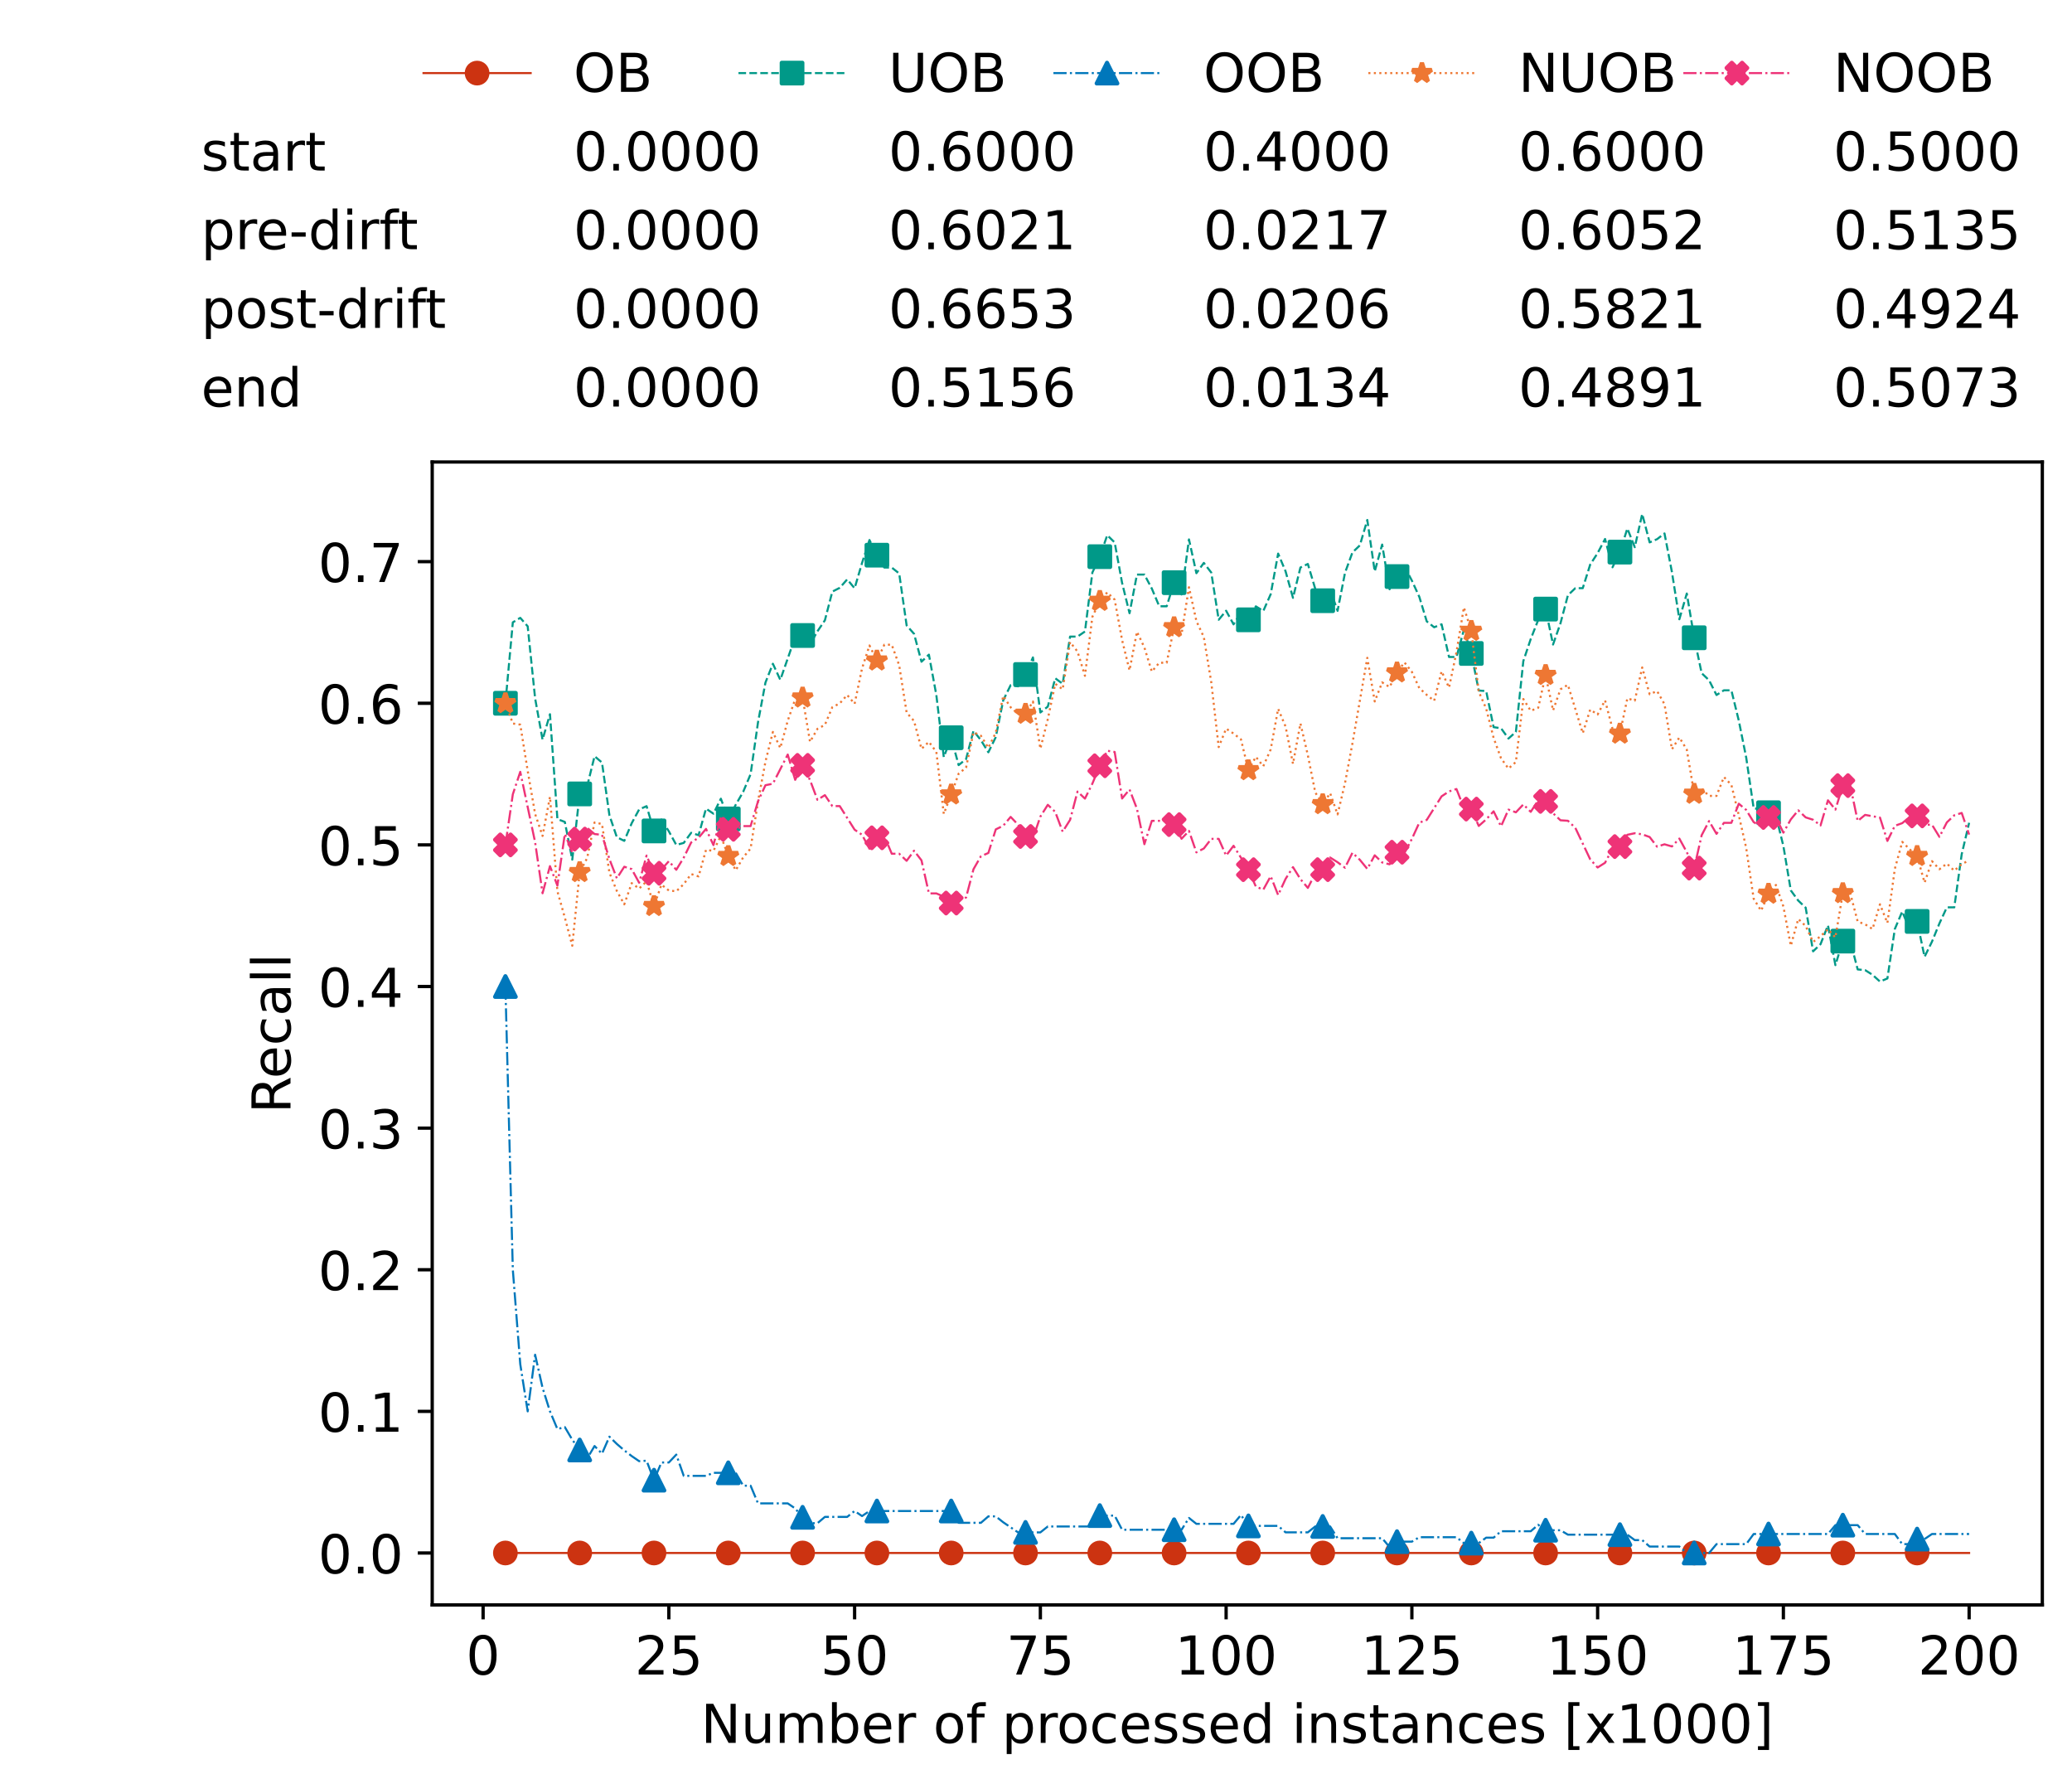 <?xml version="1.0" encoding="utf-8" standalone="no"?>
<!DOCTYPE svg PUBLIC "-//W3C//DTD SVG 1.1//EN"
  "http://www.w3.org/Graphics/SVG/1.1/DTD/svg11.dtd">
<!-- Created with matplotlib (https://matplotlib.org/) -->
<svg height="432.615pt" version="1.1" viewBox="0 0 502.65 432.615" width="502.65pt" xmlns="http://www.w3.org/2000/svg" xmlns:xlink="http://www.w3.org/1999/xlink">
 <defs>
  <style type="text/css">*{stroke-linecap:butt;stroke-linejoin:round;}</style>
 </defs>
 <g id="figure_1">
  <g id="patch_1">
   <path d="M 0 432.615 
L 502.65 432.615 
L 502.65 0 
L 0 0 
z
" style="fill:#ffffff;"/>
  </g>
  <g id="axes_1">
   <g id="patch_2">
    <path d="M 104.85 389.252 
L 495.45 389.252 
L 495.45 112.052 
L 104.85 112.052 
z
" style="fill:#ffffff;"/>
   </g>
   <g id="matplotlib.axis_1">
    <g id="xtick_1">
     <g id="line2d_1">
      <defs>
       <path d="M 0 0 
L 0 3.5 
" id="m61ce4cbd0f" style="stroke:#000000;stroke-width:0.8;"/>
      </defs>
      <g>
       <use style="stroke:#000000;stroke-width:0.8;" x="117.197" xlink:href="#m61ce4cbd0f" y="389.252"/>
      </g>
     </g>
     <g id="text_1">
      <!-- 0 -->
      <g transform="translate(113.061 406.13)scale(0.13 -0.13)">
       <defs>
        <path d="M 31.781 66.406 
Q 24.172 66.406 20.328 58.906 
Q 16.5 51.422 16.5 36.375 
Q 16.5 21.391 20.328 13.891 
Q 24.172 6.391 31.781 6.391 
Q 39.453 6.391 43.281 13.891 
Q 47.125 21.391 47.125 36.375 
Q 47.125 51.422 43.281 58.906 
Q 39.453 66.406 31.781 66.406 
z
M 31.781 74.219 
Q 44.047 74.219 50.516 64.516 
Q 56.984 54.828 56.984 36.375 
Q 56.984 17.969 50.516 8.266 
Q 44.047 -1.422 31.781 -1.422 
Q 19.531 -1.422 13.062 8.266 
Q 6.594 17.969 6.594 36.375 
Q 6.594 54.828 13.062 64.516 
Q 19.531 74.219 31.781 74.219 
z
" id="DejaVuSans-48"/>
       </defs>
       <use xlink:href="#DejaVuSans-48"/>
      </g>
     </g>
    </g>
    <g id="xtick_2">
     <g id="line2d_2">
      <g>
       <use style="stroke:#000000;stroke-width:0.8;" x="162.259" xlink:href="#m61ce4cbd0f" y="389.252"/>
      </g>
     </g>
     <g id="text_2">
      <!-- 25 -->
      <g transform="translate(153.988 406.13)scale(0.13 -0.13)">
       <defs>
        <path d="M 19.188 8.297 
L 53.609 8.297 
L 53.609 0 
L 7.328 0 
L 7.328 8.297 
Q 12.938 14.109 22.625 23.891 
Q 32.328 33.688 34.812 36.531 
Q 39.547 41.844 41.422 45.531 
Q 43.312 49.219 43.312 52.781 
Q 43.312 58.594 39.234 62.25 
Q 35.156 65.922 28.609 65.922 
Q 23.969 65.922 18.812 64.312 
Q 13.672 62.703 7.812 59.422 
L 7.812 69.391 
Q 13.766 71.781 18.938 73 
Q 24.125 74.219 28.422 74.219 
Q 39.75 74.219 46.484 68.547 
Q 53.219 62.891 53.219 53.422 
Q 53.219 48.922 51.531 44.891 
Q 49.859 40.875 45.406 35.406 
Q 44.188 33.984 37.641 27.219 
Q 31.109 20.453 19.188 8.297 
z
" id="DejaVuSans-50"/>
        <path d="M 10.797 72.906 
L 49.516 72.906 
L 49.516 64.594 
L 19.828 64.594 
L 19.828 46.734 
Q 21.969 47.469 24.109 47.828 
Q 26.266 48.188 28.422 48.188 
Q 40.625 48.188 47.75 41.5 
Q 54.891 34.812 54.891 23.391 
Q 54.891 11.625 47.562 5.094 
Q 40.234 -1.422 26.906 -1.422 
Q 22.312 -1.422 17.547 -0.641 
Q 12.797 0.141 7.719 1.703 
L 7.719 11.625 
Q 12.109 9.234 16.797 8.062 
Q 21.484 6.891 26.703 6.891 
Q 35.156 6.891 40.078 11.328 
Q 45.016 15.766 45.016 23.391 
Q 45.016 31 40.078 35.438 
Q 35.156 39.891 26.703 39.891 
Q 22.75 39.891 18.812 39.016 
Q 14.891 38.141 10.797 36.281 
z
" id="DejaVuSans-53"/>
       </defs>
       <use xlink:href="#DejaVuSans-50"/>
       <use x="63.623" xlink:href="#DejaVuSans-53"/>
      </g>
     </g>
    </g>
    <g id="xtick_3">
     <g id="line2d_3">
      <g>
       <use style="stroke:#000000;stroke-width:0.8;" x="207.322" xlink:href="#m61ce4cbd0f" y="389.252"/>
      </g>
     </g>
     <g id="text_3">
      <!-- 50 -->
      <g transform="translate(199.05 406.13)scale(0.13 -0.13)">
       <use xlink:href="#DejaVuSans-53"/>
       <use x="63.623" xlink:href="#DejaVuSans-48"/>
      </g>
     </g>
    </g>
    <g id="xtick_4">
     <g id="line2d_4">
      <g>
       <use style="stroke:#000000;stroke-width:0.8;" x="252.384" xlink:href="#m61ce4cbd0f" y="389.252"/>
      </g>
     </g>
     <g id="text_4">
      <!-- 75 -->
      <g transform="translate(244.113 406.13)scale(0.13 -0.13)">
       <defs>
        <path d="M 8.203 72.906 
L 55.078 72.906 
L 55.078 68.703 
L 28.609 0 
L 18.312 0 
L 43.219 64.594 
L 8.203 64.594 
z
" id="DejaVuSans-55"/>
       </defs>
       <use xlink:href="#DejaVuSans-55"/>
       <use x="63.623" xlink:href="#DejaVuSans-53"/>
      </g>
     </g>
    </g>
    <g id="xtick_5">
     <g id="line2d_5">
      <g>
       <use style="stroke:#000000;stroke-width:0.8;" x="297.446" xlink:href="#m61ce4cbd0f" y="389.252"/>
      </g>
     </g>
     <g id="text_5">
      <!-- 100 -->
      <g transform="translate(285.039 406.13)scale(0.13 -0.13)">
       <defs>
        <path d="M 12.406 8.297 
L 28.516 8.297 
L 28.516 63.922 
L 10.984 60.406 
L 10.984 69.391 
L 28.422 72.906 
L 38.281 72.906 
L 38.281 8.297 
L 54.391 8.297 
L 54.391 0 
L 12.406 0 
z
" id="DejaVuSans-49"/>
       </defs>
       <use xlink:href="#DejaVuSans-49"/>
       <use x="63.623" xlink:href="#DejaVuSans-48"/>
       <use x="127.246" xlink:href="#DejaVuSans-48"/>
      </g>
     </g>
    </g>
    <g id="xtick_6">
     <g id="line2d_6">
      <g>
       <use style="stroke:#000000;stroke-width:0.8;" x="342.509" xlink:href="#m61ce4cbd0f" y="389.252"/>
      </g>
     </g>
     <g id="text_6">
      <!-- 125 -->
      <g transform="translate(330.102 406.13)scale(0.13 -0.13)">
       <use xlink:href="#DejaVuSans-49"/>
       <use x="63.623" xlink:href="#DejaVuSans-50"/>
       <use x="127.246" xlink:href="#DejaVuSans-53"/>
      </g>
     </g>
    </g>
    <g id="xtick_7">
     <g id="line2d_7">
      <g>
       <use style="stroke:#000000;stroke-width:0.8;" x="387.571" xlink:href="#m61ce4cbd0f" y="389.252"/>
      </g>
     </g>
     <g id="text_7">
      <!-- 150 -->
      <g transform="translate(375.164 406.13)scale(0.13 -0.13)">
       <use xlink:href="#DejaVuSans-49"/>
       <use x="63.623" xlink:href="#DejaVuSans-53"/>
       <use x="127.246" xlink:href="#DejaVuSans-48"/>
      </g>
     </g>
    </g>
    <g id="xtick_8">
     <g id="line2d_8">
      <g>
       <use style="stroke:#000000;stroke-width:0.8;" x="432.633" xlink:href="#m61ce4cbd0f" y="389.252"/>
      </g>
     </g>
     <g id="text_8">
      <!-- 175 -->
      <g transform="translate(420.226 406.13)scale(0.13 -0.13)">
       <use xlink:href="#DejaVuSans-49"/>
       <use x="63.623" xlink:href="#DejaVuSans-55"/>
       <use x="127.246" xlink:href="#DejaVuSans-53"/>
      </g>
     </g>
    </g>
    <g id="xtick_9">
     <g id="line2d_9">
      <g>
       <use style="stroke:#000000;stroke-width:0.8;" x="477.695" xlink:href="#m61ce4cbd0f" y="389.252"/>
      </g>
     </g>
     <g id="text_9">
      <!-- 200 -->
      <g transform="translate(465.289 406.13)scale(0.13 -0.13)">
       <use xlink:href="#DejaVuSans-50"/>
       <use x="63.623" xlink:href="#DejaVuSans-48"/>
       <use x="127.246" xlink:href="#DejaVuSans-48"/>
      </g>
     </g>
    </g>
    <g id="text_10">
     <!-- Number of processed instances [x1000] -->
     <g transform="translate(170.025 422.711)scale(0.13 -0.13)">
      <defs>
       <path d="M 9.812 72.906 
L 23.094 72.906 
L 55.422 11.922 
L 55.422 72.906 
L 64.984 72.906 
L 64.984 0 
L 51.703 0 
L 19.391 60.984 
L 19.391 0 
L 9.812 0 
z
" id="DejaVuSans-78"/>
       <path d="M 8.5 21.578 
L 8.5 54.688 
L 17.484 54.688 
L 17.484 21.922 
Q 17.484 14.156 20.5 10.266 
Q 23.531 6.391 29.594 6.391 
Q 36.859 6.391 41.078 11.031 
Q 45.312 15.672 45.312 23.688 
L 45.312 54.688 
L 54.297 54.688 
L 54.297 0 
L 45.312 0 
L 45.312 8.406 
Q 42.047 3.422 37.719 1 
Q 33.406 -1.422 27.688 -1.422 
Q 18.266 -1.422 13.375 4.438 
Q 8.5 10.297 8.5 21.578 
z
M 31.109 56 
z
" id="DejaVuSans-117"/>
       <path d="M 52 44.188 
Q 55.375 50.25 60.062 53.125 
Q 64.75 56 71.094 56 
Q 79.641 56 84.281 50.016 
Q 88.922 44.047 88.922 33.016 
L 88.922 0 
L 79.891 0 
L 79.891 32.719 
Q 79.891 40.578 77.094 44.375 
Q 74.312 48.188 68.609 48.188 
Q 61.625 48.188 57.562 43.547 
Q 53.516 38.922 53.516 30.906 
L 53.516 0 
L 44.484 0 
L 44.484 32.719 
Q 44.484 40.625 41.703 44.406 
Q 38.922 48.188 33.109 48.188 
Q 26.219 48.188 22.156 43.531 
Q 18.109 38.875 18.109 30.906 
L 18.109 0 
L 9.078 0 
L 9.078 54.688 
L 18.109 54.688 
L 18.109 46.188 
Q 21.188 51.219 25.484 53.609 
Q 29.781 56 35.688 56 
Q 41.656 56 45.828 52.969 
Q 50 49.953 52 44.188 
z
" id="DejaVuSans-109"/>
       <path d="M 48.688 27.297 
Q 48.688 37.203 44.609 42.844 
Q 40.531 48.484 33.406 48.484 
Q 26.266 48.484 22.188 42.844 
Q 18.109 37.203 18.109 27.297 
Q 18.109 17.391 22.188 11.75 
Q 26.266 6.109 33.406 6.109 
Q 40.531 6.109 44.609 11.75 
Q 48.688 17.391 48.688 27.297 
z
M 18.109 46.391 
Q 20.953 51.266 25.266 53.625 
Q 29.594 56 35.594 56 
Q 45.562 56 51.781 48.094 
Q 58.016 40.188 58.016 27.297 
Q 58.016 14.406 51.781 6.484 
Q 45.562 -1.422 35.594 -1.422 
Q 29.594 -1.422 25.266 0.953 
Q 20.953 3.328 18.109 8.203 
L 18.109 0 
L 9.078 0 
L 9.078 75.984 
L 18.109 75.984 
z
" id="DejaVuSans-98"/>
       <path d="M 56.203 29.594 
L 56.203 25.203 
L 14.891 25.203 
Q 15.484 15.922 20.484 11.062 
Q 25.484 6.203 34.422 6.203 
Q 39.594 6.203 44.453 7.469 
Q 49.312 8.734 54.109 11.281 
L 54.109 2.781 
Q 49.266 0.734 44.188 -0.344 
Q 39.109 -1.422 33.891 -1.422 
Q 20.797 -1.422 13.156 6.188 
Q 5.516 13.812 5.516 26.812 
Q 5.516 40.234 12.766 48.109 
Q 20.016 56 32.328 56 
Q 43.359 56 49.781 48.891 
Q 56.203 41.797 56.203 29.594 
z
M 47.219 32.234 
Q 47.125 39.594 43.094 43.984 
Q 39.062 48.391 32.422 48.391 
Q 24.906 48.391 20.391 44.141 
Q 15.875 39.891 15.188 32.172 
z
" id="DejaVuSans-101"/>
       <path d="M 41.109 46.297 
Q 39.594 47.172 37.812 47.578 
Q 36.031 48 33.891 48 
Q 26.266 48 22.188 43.047 
Q 18.109 38.094 18.109 28.812 
L 18.109 0 
L 9.078 0 
L 9.078 54.688 
L 18.109 54.688 
L 18.109 46.188 
Q 20.953 51.172 25.484 53.578 
Q 30.031 56 36.531 56 
Q 37.453 56 38.578 55.875 
Q 39.703 55.766 41.062 55.516 
z
" id="DejaVuSans-114"/>
       <path id="DejaVuSans-32"/>
       <path d="M 30.609 48.391 
Q 23.391 48.391 19.188 42.75 
Q 14.984 37.109 14.984 27.297 
Q 14.984 17.484 19.156 11.844 
Q 23.344 6.203 30.609 6.203 
Q 37.797 6.203 41.984 11.859 
Q 46.188 17.531 46.188 27.297 
Q 46.188 37.016 41.984 42.703 
Q 37.797 48.391 30.609 48.391 
z
M 30.609 56 
Q 42.328 56 49.016 48.375 
Q 55.719 40.766 55.719 27.297 
Q 55.719 13.875 49.016 6.219 
Q 42.328 -1.422 30.609 -1.422 
Q 18.844 -1.422 12.172 6.219 
Q 5.516 13.875 5.516 27.297 
Q 5.516 40.766 12.172 48.375 
Q 18.844 56 30.609 56 
z
" id="DejaVuSans-111"/>
       <path d="M 37.109 75.984 
L 37.109 68.5 
L 28.516 68.5 
Q 23.688 68.5 21.797 66.547 
Q 19.922 64.594 19.922 59.516 
L 19.922 54.688 
L 34.719 54.688 
L 34.719 47.703 
L 19.922 47.703 
L 19.922 0 
L 10.891 0 
L 10.891 47.703 
L 2.297 47.703 
L 2.297 54.688 
L 10.891 54.688 
L 10.891 58.5 
Q 10.891 67.625 15.141 71.797 
Q 19.391 75.984 28.609 75.984 
z
" id="DejaVuSans-102"/>
       <path d="M 18.109 8.203 
L 18.109 -20.797 
L 9.078 -20.797 
L 9.078 54.688 
L 18.109 54.688 
L 18.109 46.391 
Q 20.953 51.266 25.266 53.625 
Q 29.594 56 35.594 56 
Q 45.562 56 51.781 48.094 
Q 58.016 40.188 58.016 27.297 
Q 58.016 14.406 51.781 6.484 
Q 45.562 -1.422 35.594 -1.422 
Q 29.594 -1.422 25.266 0.953 
Q 20.953 3.328 18.109 8.203 
z
M 48.688 27.297 
Q 48.688 37.203 44.609 42.844 
Q 40.531 48.484 33.406 48.484 
Q 26.266 48.484 22.188 42.844 
Q 18.109 37.203 18.109 27.297 
Q 18.109 17.391 22.188 11.75 
Q 26.266 6.109 33.406 6.109 
Q 40.531 6.109 44.609 11.75 
Q 48.688 17.391 48.688 27.297 
z
" id="DejaVuSans-112"/>
       <path d="M 48.781 52.594 
L 48.781 44.188 
Q 44.969 46.297 41.141 47.344 
Q 37.312 48.391 33.406 48.391 
Q 24.656 48.391 19.812 42.844 
Q 14.984 37.312 14.984 27.297 
Q 14.984 17.281 19.812 11.734 
Q 24.656 6.203 33.406 6.203 
Q 37.312 6.203 41.141 7.25 
Q 44.969 8.297 48.781 10.406 
L 48.781 2.094 
Q 45.016 0.344 40.984 -0.531 
Q 36.969 -1.422 32.422 -1.422 
Q 20.062 -1.422 12.781 6.344 
Q 5.516 14.109 5.516 27.297 
Q 5.516 40.672 12.859 48.328 
Q 20.219 56 33.016 56 
Q 37.156 56 41.109 55.141 
Q 45.062 54.297 48.781 52.594 
z
" id="DejaVuSans-99"/>
       <path d="M 44.281 53.078 
L 44.281 44.578 
Q 40.484 46.531 36.375 47.5 
Q 32.281 48.484 27.875 48.484 
Q 21.188 48.484 17.844 46.438 
Q 14.5 44.391 14.5 40.281 
Q 14.5 37.156 16.891 35.375 
Q 19.281 33.594 26.516 31.984 
L 29.594 31.297 
Q 39.156 29.25 43.188 25.516 
Q 47.219 21.781 47.219 15.094 
Q 47.219 7.469 41.188 3.016 
Q 35.156 -1.422 24.609 -1.422 
Q 20.219 -1.422 15.453 -0.562 
Q 10.688 0.297 5.422 2 
L 5.422 11.281 
Q 10.406 8.688 15.234 7.391 
Q 20.062 6.109 24.812 6.109 
Q 31.156 6.109 34.562 8.281 
Q 37.984 10.453 37.984 14.406 
Q 37.984 18.062 35.516 20.016 
Q 33.062 21.969 24.703 23.781 
L 21.578 24.516 
Q 13.234 26.266 9.516 29.906 
Q 5.812 33.547 5.812 39.891 
Q 5.812 47.609 11.281 51.797 
Q 16.75 56 26.812 56 
Q 31.781 56 36.172 55.266 
Q 40.578 54.547 44.281 53.078 
z
" id="DejaVuSans-115"/>
       <path d="M 45.406 46.391 
L 45.406 75.984 
L 54.391 75.984 
L 54.391 0 
L 45.406 0 
L 45.406 8.203 
Q 42.578 3.328 38.25 0.953 
Q 33.938 -1.422 27.875 -1.422 
Q 17.969 -1.422 11.734 6.484 
Q 5.516 14.406 5.516 27.297 
Q 5.516 40.188 11.734 48.094 
Q 17.969 56 27.875 56 
Q 33.938 56 38.25 53.625 
Q 42.578 51.266 45.406 46.391 
z
M 14.797 27.297 
Q 14.797 17.391 18.875 11.75 
Q 22.953 6.109 30.078 6.109 
Q 37.203 6.109 41.297 11.75 
Q 45.406 17.391 45.406 27.297 
Q 45.406 37.203 41.297 42.844 
Q 37.203 48.484 30.078 48.484 
Q 22.953 48.484 18.875 42.844 
Q 14.797 37.203 14.797 27.297 
z
" id="DejaVuSans-100"/>
       <path d="M 9.422 54.688 
L 18.406 54.688 
L 18.406 0 
L 9.422 0 
z
M 9.422 75.984 
L 18.406 75.984 
L 18.406 64.594 
L 9.422 64.594 
z
" id="DejaVuSans-105"/>
       <path d="M 54.891 33.016 
L 54.891 0 
L 45.906 0 
L 45.906 32.719 
Q 45.906 40.484 42.875 44.328 
Q 39.844 48.188 33.797 48.188 
Q 26.516 48.188 22.312 43.547 
Q 18.109 38.922 18.109 30.906 
L 18.109 0 
L 9.078 0 
L 9.078 54.688 
L 18.109 54.688 
L 18.109 46.188 
Q 21.344 51.125 25.703 53.562 
Q 30.078 56 35.797 56 
Q 45.219 56 50.047 50.172 
Q 54.891 44.344 54.891 33.016 
z
" id="DejaVuSans-110"/>
       <path d="M 18.312 70.219 
L 18.312 54.688 
L 36.812 54.688 
L 36.812 47.703 
L 18.312 47.703 
L 18.312 18.016 
Q 18.312 11.328 20.141 9.422 
Q 21.969 7.516 27.594 7.516 
L 36.812 7.516 
L 36.812 0 
L 27.594 0 
Q 17.188 0 13.234 3.875 
Q 9.281 7.766 9.281 18.016 
L 9.281 47.703 
L 2.688 47.703 
L 2.688 54.688 
L 9.281 54.688 
L 9.281 70.219 
z
" id="DejaVuSans-116"/>
       <path d="M 34.281 27.484 
Q 23.391 27.484 19.188 25 
Q 14.984 22.516 14.984 16.5 
Q 14.984 11.719 18.141 8.906 
Q 21.297 6.109 26.703 6.109 
Q 34.188 6.109 38.703 11.406 
Q 43.219 16.703 43.219 25.484 
L 43.219 27.484 
z
M 52.203 31.203 
L 52.203 0 
L 43.219 0 
L 43.219 8.297 
Q 40.141 3.328 35.547 0.953 
Q 30.953 -1.422 24.312 -1.422 
Q 15.922 -1.422 10.953 3.297 
Q 6 8.016 6 15.922 
Q 6 25.141 12.172 29.828 
Q 18.359 34.516 30.609 34.516 
L 43.219 34.516 
L 43.219 35.406 
Q 43.219 41.609 39.141 45 
Q 35.062 48.391 27.688 48.391 
Q 23 48.391 18.547 47.266 
Q 14.109 46.141 10.016 43.891 
L 10.016 52.203 
Q 14.938 54.109 19.578 55.047 
Q 24.219 56 28.609 56 
Q 40.484 56 46.344 49.844 
Q 52.203 43.703 52.203 31.203 
z
" id="DejaVuSans-97"/>
       <path d="M 8.594 75.984 
L 29.297 75.984 
L 29.297 69 
L 17.578 69 
L 17.578 -6.203 
L 29.297 -6.203 
L 29.297 -13.188 
L 8.594 -13.188 
z
" id="DejaVuSans-91"/>
       <path d="M 54.891 54.688 
L 35.109 28.078 
L 55.906 0 
L 45.312 0 
L 29.391 21.484 
L 13.484 0 
L 2.875 0 
L 24.125 28.609 
L 4.688 54.688 
L 15.281 54.688 
L 29.781 35.203 
L 44.281 54.688 
z
" id="DejaVuSans-120"/>
       <path d="M 30.422 75.984 
L 30.422 -13.188 
L 9.719 -13.188 
L 9.719 -6.203 
L 21.391 -6.203 
L 21.391 69 
L 9.719 69 
L 9.719 75.984 
z
" id="DejaVuSans-93"/>
      </defs>
      <use xlink:href="#DejaVuSans-78"/>
      <use x="74.805" xlink:href="#DejaVuSans-117"/>
      <use x="138.184" xlink:href="#DejaVuSans-109"/>
      <use x="235.596" xlink:href="#DejaVuSans-98"/>
      <use x="299.072" xlink:href="#DejaVuSans-101"/>
      <use x="360.596" xlink:href="#DejaVuSans-114"/>
      <use x="401.709" xlink:href="#DejaVuSans-32"/>
      <use x="433.496" xlink:href="#DejaVuSans-111"/>
      <use x="494.678" xlink:href="#DejaVuSans-102"/>
      <use x="529.883" xlink:href="#DejaVuSans-32"/>
      <use x="561.67" xlink:href="#DejaVuSans-112"/>
      <use x="625.146" xlink:href="#DejaVuSans-114"/>
      <use x="664.01" xlink:href="#DejaVuSans-111"/>
      <use x="725.191" xlink:href="#DejaVuSans-99"/>
      <use x="780.172" xlink:href="#DejaVuSans-101"/>
      <use x="841.695" xlink:href="#DejaVuSans-115"/>
      <use x="893.795" xlink:href="#DejaVuSans-115"/>
      <use x="945.895" xlink:href="#DejaVuSans-101"/>
      <use x="1007.418" xlink:href="#DejaVuSans-100"/>
      <use x="1070.895" xlink:href="#DejaVuSans-32"/>
      <use x="1102.682" xlink:href="#DejaVuSans-105"/>
      <use x="1130.465" xlink:href="#DejaVuSans-110"/>
      <use x="1193.844" xlink:href="#DejaVuSans-115"/>
      <use x="1245.943" xlink:href="#DejaVuSans-116"/>
      <use x="1285.152" xlink:href="#DejaVuSans-97"/>
      <use x="1346.432" xlink:href="#DejaVuSans-110"/>
      <use x="1409.811" xlink:href="#DejaVuSans-99"/>
      <use x="1464.791" xlink:href="#DejaVuSans-101"/>
      <use x="1526.314" xlink:href="#DejaVuSans-115"/>
      <use x="1578.414" xlink:href="#DejaVuSans-32"/>
      <use x="1610.201" xlink:href="#DejaVuSans-91"/>
      <use x="1649.215" xlink:href="#DejaVuSans-120"/>
      <use x="1708.395" xlink:href="#DejaVuSans-49"/>
      <use x="1772.018" xlink:href="#DejaVuSans-48"/>
      <use x="1835.641" xlink:href="#DejaVuSans-48"/>
      <use x="1899.264" xlink:href="#DejaVuSans-48"/>
      <use x="1962.887" xlink:href="#DejaVuSans-93"/>
     </g>
    </g>
   </g>
   <g id="matplotlib.axis_2">
    <g id="ytick_1">
     <g id="line2d_10">
      <defs>
       <path d="M 0 0 
L -3.5 0 
" id="mdccf141019" style="stroke:#000000;stroke-width:0.8;"/>
      </defs>
      <g>
       <use style="stroke:#000000;stroke-width:0.8;" x="104.85" xlink:href="#mdccf141019" y="376.652"/>
      </g>
     </g>
     <g id="text_11">
      <!-- 0.0 -->
      <g transform="translate(77.176 381.591)scale(0.13 -0.13)">
       <defs>
        <path d="M 10.688 12.406 
L 21 12.406 
L 21 0 
L 10.688 0 
z
" id="DejaVuSans-46"/>
       </defs>
       <use xlink:href="#DejaVuSans-48"/>
       <use x="63.623" xlink:href="#DejaVuSans-46"/>
       <use x="95.41" xlink:href="#DejaVuSans-48"/>
      </g>
     </g>
    </g>
    <g id="ytick_2">
     <g id="line2d_11">
      <g>
       <use style="stroke:#000000;stroke-width:0.8;" x="104.85" xlink:href="#mdccf141019" y="342.304"/>
      </g>
     </g>
     <g id="text_12">
      <!-- 0.1 -->
      <g transform="translate(77.176 347.243)scale(0.13 -0.13)">
       <use xlink:href="#DejaVuSans-48"/>
       <use x="63.623" xlink:href="#DejaVuSans-46"/>
       <use x="95.41" xlink:href="#DejaVuSans-49"/>
      </g>
     </g>
    </g>
    <g id="ytick_3">
     <g id="line2d_12">
      <g>
       <use style="stroke:#000000;stroke-width:0.8;" x="104.85" xlink:href="#mdccf141019" y="307.957"/>
      </g>
     </g>
     <g id="text_13">
      <!-- 0.2 -->
      <g transform="translate(77.176 312.896)scale(0.13 -0.13)">
       <use xlink:href="#DejaVuSans-48"/>
       <use x="63.623" xlink:href="#DejaVuSans-46"/>
       <use x="95.41" xlink:href="#DejaVuSans-50"/>
      </g>
     </g>
    </g>
    <g id="ytick_4">
     <g id="line2d_13">
      <g>
       <use style="stroke:#000000;stroke-width:0.8;" x="104.85" xlink:href="#mdccf141019" y="273.609"/>
      </g>
     </g>
     <g id="text_14">
      <!-- 0.3 -->
      <g transform="translate(77.176 278.548)scale(0.13 -0.13)">
       <defs>
        <path d="M 40.578 39.312 
Q 47.656 37.797 51.625 33 
Q 55.609 28.219 55.609 21.188 
Q 55.609 10.406 48.188 4.484 
Q 40.766 -1.422 27.094 -1.422 
Q 22.516 -1.422 17.656 -0.516 
Q 12.797 0.391 7.625 2.203 
L 7.625 11.719 
Q 11.719 9.328 16.594 8.109 
Q 21.484 6.891 26.812 6.891 
Q 36.078 6.891 40.938 10.547 
Q 45.797 14.203 45.797 21.188 
Q 45.797 27.641 41.281 31.266 
Q 36.766 34.906 28.719 34.906 
L 20.219 34.906 
L 20.219 43.016 
L 29.109 43.016 
Q 36.375 43.016 40.234 45.922 
Q 44.094 48.828 44.094 54.297 
Q 44.094 59.906 40.109 62.906 
Q 36.141 65.922 28.719 65.922 
Q 24.656 65.922 20.016 65.031 
Q 15.375 64.156 9.812 62.312 
L 9.812 71.094 
Q 15.438 72.656 20.344 73.438 
Q 25.25 74.219 29.594 74.219 
Q 40.828 74.219 47.359 69.109 
Q 53.906 64.016 53.906 55.328 
Q 53.906 49.266 50.438 45.094 
Q 46.969 40.922 40.578 39.312 
z
" id="DejaVuSans-51"/>
       </defs>
       <use xlink:href="#DejaVuSans-48"/>
       <use x="63.623" xlink:href="#DejaVuSans-46"/>
       <use x="95.41" xlink:href="#DejaVuSans-51"/>
      </g>
     </g>
    </g>
    <g id="ytick_5">
     <g id="line2d_14">
      <g>
       <use style="stroke:#000000;stroke-width:0.8;" x="104.85" xlink:href="#mdccf141019" y="239.262"/>
      </g>
     </g>
     <g id="text_15">
      <!-- 0.4 -->
      <g transform="translate(77.176 244.201)scale(0.13 -0.13)">
       <defs>
        <path d="M 37.797 64.312 
L 12.891 25.391 
L 37.797 25.391 
z
M 35.203 72.906 
L 47.609 72.906 
L 47.609 25.391 
L 58.016 25.391 
L 58.016 17.188 
L 47.609 17.188 
L 47.609 0 
L 37.797 0 
L 37.797 17.188 
L 4.891 17.188 
L 4.891 26.703 
z
" id="DejaVuSans-52"/>
       </defs>
       <use xlink:href="#DejaVuSans-48"/>
       <use x="63.623" xlink:href="#DejaVuSans-46"/>
       <use x="95.41" xlink:href="#DejaVuSans-52"/>
      </g>
     </g>
    </g>
    <g id="ytick_6">
     <g id="line2d_15">
      <g>
       <use style="stroke:#000000;stroke-width:0.8;" x="104.85" xlink:href="#mdccf141019" y="204.914"/>
      </g>
     </g>
     <g id="text_16">
      <!-- 0.5 -->
      <g transform="translate(77.176 209.853)scale(0.13 -0.13)">
       <use xlink:href="#DejaVuSans-48"/>
       <use x="63.623" xlink:href="#DejaVuSans-46"/>
       <use x="95.41" xlink:href="#DejaVuSans-53"/>
      </g>
     </g>
    </g>
    <g id="ytick_7">
     <g id="line2d_16">
      <g>
       <use style="stroke:#000000;stroke-width:0.8;" x="104.85" xlink:href="#mdccf141019" y="170.567"/>
      </g>
     </g>
     <g id="text_17">
      <!-- 0.6 -->
      <g transform="translate(77.176 175.506)scale(0.13 -0.13)">
       <defs>
        <path d="M 33.016 40.375 
Q 26.375 40.375 22.484 35.828 
Q 18.609 31.297 18.609 23.391 
Q 18.609 15.531 22.484 10.953 
Q 26.375 6.391 33.016 6.391 
Q 39.656 6.391 43.531 10.953 
Q 47.406 15.531 47.406 23.391 
Q 47.406 31.297 43.531 35.828 
Q 39.656 40.375 33.016 40.375 
z
M 52.594 71.297 
L 52.594 62.312 
Q 48.875 64.062 45.094 64.984 
Q 41.312 65.922 37.594 65.922 
Q 27.828 65.922 22.672 59.328 
Q 17.531 52.734 16.797 39.406 
Q 19.672 43.656 24.016 45.922 
Q 28.375 48.188 33.594 48.188 
Q 44.578 48.188 50.953 41.516 
Q 57.328 34.859 57.328 23.391 
Q 57.328 12.156 50.688 5.359 
Q 44.047 -1.422 33.016 -1.422 
Q 20.359 -1.422 13.672 8.266 
Q 6.984 17.969 6.984 36.375 
Q 6.984 53.656 15.188 63.938 
Q 23.391 74.219 37.203 74.219 
Q 40.922 74.219 44.703 73.484 
Q 48.484 72.75 52.594 71.297 
z
" id="DejaVuSans-54"/>
       </defs>
       <use xlink:href="#DejaVuSans-48"/>
       <use x="63.623" xlink:href="#DejaVuSans-46"/>
       <use x="95.41" xlink:href="#DejaVuSans-54"/>
      </g>
     </g>
    </g>
    <g id="ytick_8">
     <g id="line2d_17">
      <g>
       <use style="stroke:#000000;stroke-width:0.8;" x="104.85" xlink:href="#mdccf141019" y="136.219"/>
      </g>
     </g>
     <g id="text_18">
      <!-- 0.7 -->
      <g transform="translate(77.176 141.158)scale(0.13 -0.13)">
       <use xlink:href="#DejaVuSans-48"/>
       <use x="63.623" xlink:href="#DejaVuSans-46"/>
       <use x="95.41" xlink:href="#DejaVuSans-55"/>
      </g>
     </g>
    </g>
    <g id="text_19">
     <!-- Recall -->
     <g transform="translate(70.472 270.044)rotate(-90)scale(0.13 -0.13)">
      <defs>
       <path d="M 44.391 34.188 
Q 47.562 33.109 50.562 29.594 
Q 53.562 26.078 56.594 19.922 
L 66.609 0 
L 56 0 
L 46.688 18.703 
Q 43.062 26.031 39.672 28.422 
Q 36.281 30.812 30.422 30.812 
L 19.672 30.812 
L 19.672 0 
L 9.812 0 
L 9.812 72.906 
L 32.078 72.906 
Q 44.578 72.906 50.734 67.672 
Q 56.891 62.453 56.891 51.906 
Q 56.891 45.016 53.688 40.469 
Q 50.484 35.938 44.391 34.188 
z
M 19.672 64.797 
L 19.672 38.922 
L 32.078 38.922 
Q 39.203 38.922 42.844 42.219 
Q 46.484 45.516 46.484 51.906 
Q 46.484 58.297 42.844 61.547 
Q 39.203 64.797 32.078 64.797 
z
" id="DejaVuSans-82"/>
       <path d="M 9.422 75.984 
L 18.406 75.984 
L 18.406 0 
L 9.422 0 
z
" id="DejaVuSans-108"/>
      </defs>
      <use xlink:href="#DejaVuSans-82"/>
      <use x="64.982" xlink:href="#DejaVuSans-101"/>
      <use x="126.506" xlink:href="#DejaVuSans-99"/>
      <use x="181.486" xlink:href="#DejaVuSans-97"/>
      <use x="242.766" xlink:href="#DejaVuSans-108"/>
      <use x="270.549" xlink:href="#DejaVuSans-108"/>
     </g>
    </g>
   </g>
   <g id="line2d_18"/>
   <g id="line2d_19"/>
   <g id="line2d_20"/>
   <g id="line2d_21"/>
   <g id="line2d_22"/>
   <g id="line2d_23">
    <path clip-path="url(#p57f4853703)" d="M 122.605 376.652 
L 477.695 376.652 
L 477.695 376.652 
" style="fill:none;stroke:#cc3311;stroke-linecap:square;stroke-width:0.5;"/>
    <defs>
     <path d="M 0 2.5 
C 0.663 2.5 1.299 2.237 1.768 1.768 
C 2.237 1.299 2.5 0.663 2.5 0 
C 2.5 -0.663 2.237 -1.299 1.768 -1.768 
C 1.299 -2.237 0.663 -2.5 0 -2.5 
C -0.663 -2.5 -1.299 -2.237 -1.768 -1.768 
C -2.237 -1.299 -2.5 -0.663 -2.5 0 
C -2.5 0.663 -2.237 1.299 -1.768 1.768 
C -1.299 2.237 -0.663 2.5 0 2.5 
z
" id="mde1c76eaef" style="stroke:#cc3311;"/>
    </defs>
    <g clip-path="url(#p57f4853703)">
     <use style="fill:#cc3311;stroke:#cc3311;" x="122.605" xlink:href="#mde1c76eaef" y="376.652"/>
     <use style="fill:#cc3311;stroke:#cc3311;" x="140.629" xlink:href="#mde1c76eaef" y="376.652"/>
     <use style="fill:#cc3311;stroke:#cc3311;" x="158.654" xlink:href="#mde1c76eaef" y="376.652"/>
     <use style="fill:#cc3311;stroke:#cc3311;" x="176.679" xlink:href="#mde1c76eaef" y="376.652"/>
     <use style="fill:#cc3311;stroke:#cc3311;" x="194.704" xlink:href="#mde1c76eaef" y="376.652"/>
     <use style="fill:#cc3311;stroke:#cc3311;" x="212.729" xlink:href="#mde1c76eaef" y="376.652"/>
     <use style="fill:#cc3311;stroke:#cc3311;" x="230.754" xlink:href="#mde1c76eaef" y="376.652"/>
     <use style="fill:#cc3311;stroke:#cc3311;" x="248.779" xlink:href="#mde1c76eaef" y="376.652"/>
     <use style="fill:#cc3311;stroke:#cc3311;" x="266.804" xlink:href="#mde1c76eaef" y="376.652"/>
     <use style="fill:#cc3311;stroke:#cc3311;" x="284.829" xlink:href="#mde1c76eaef" y="376.652"/>
     <use style="fill:#cc3311;stroke:#cc3311;" x="302.854" xlink:href="#mde1c76eaef" y="376.652"/>
     <use style="fill:#cc3311;stroke:#cc3311;" x="320.879" xlink:href="#mde1c76eaef" y="376.652"/>
     <use style="fill:#cc3311;stroke:#cc3311;" x="338.904" xlink:href="#mde1c76eaef" y="376.652"/>
     <use style="fill:#cc3311;stroke:#cc3311;" x="356.928" xlink:href="#mde1c76eaef" y="376.652"/>
     <use style="fill:#cc3311;stroke:#cc3311;" x="374.953" xlink:href="#mde1c76eaef" y="376.652"/>
     <use style="fill:#cc3311;stroke:#cc3311;" x="392.978" xlink:href="#mde1c76eaef" y="376.652"/>
     <use style="fill:#cc3311;stroke:#cc3311;" x="411.003" xlink:href="#mde1c76eaef" y="376.652"/>
     <use style="fill:#cc3311;stroke:#cc3311;" x="429.028" xlink:href="#mde1c76eaef" y="376.652"/>
     <use style="fill:#cc3311;stroke:#cc3311;" x="447.053" xlink:href="#mde1c76eaef" y="376.652"/>
     <use style="fill:#cc3311;stroke:#cc3311;" x="465.078" xlink:href="#mde1c76eaef" y="376.652"/>
    </g>
   </g>
   <g id="line2d_24"/>
   <g id="line2d_25"/>
   <g id="line2d_26"/>
   <g id="line2d_27"/>
   <g id="line2d_28">
    <path clip-path="url(#p57f4853703)" d="M 122.605 170.567 
L 124.407 150.94 
L 126.21 149.849 
L 128.012 151.906 
L 129.815 169.377 
L 131.617 179.389 
L 133.419 173.222 
L 135.222 198.651 
L 137.024 199.347 
L 138.827 208.49 
L 140.629 192.553 
L 142.432 190.721 
L 144.234 183.406 
L 146.037 184.942 
L 147.839 197.723 
L 149.642 203.051 
L 151.444 203.938 
L 153.247 199.655 
L 155.049 196.316 
L 156.852 195.52 
L 158.654 201.53 
L 160.457 198.77 
L 162.259 201.633 
L 164.062 204.929 
L 165.864 204.438 
L 167.667 201.985 
L 169.469 202.557 
L 171.272 196.117 
L 173.074 197.344 
L 174.877 193.711 
L 176.679 198.617 
L 178.482 195.183 
L 180.284 192.06 
L 182.087 187.767 
L 183.889 175.173 
L 185.692 165.545 
L 187.494 160.981 
L 189.297 164.884 
L 192.902 154.519 
L 194.704 154.129 
L 196.507 156.275 
L 198.309 153.112 
L 200.112 150.44 
L 201.914 143.489 
L 203.717 142.569 
L 205.519 140.524 
L 207.322 142.671 
L 209.124 136.538 
L 210.927 130.97 
L 212.729 134.65 
L 214.532 137.656 
L 216.334 137.656 
L 218.137 139.087 
L 219.939 151.681 
L 221.742 153.726 
L 223.544 160.491 
L 225.347 158.774 
L 227.149 168.587 
L 228.952 183.614 
L 230.754 178.93 
L 232.557 185.566 
L 234.359 184.106 
L 236.162 177.236 
L 237.964 179.526 
L 239.767 182.453 
L 241.569 178.773 
L 243.372 169.856 
L 245.174 166.176 
L 246.976 166.459 
L 248.779 163.597 
L 250.581 159.447 
L 252.384 172.804 
L 254.186 171.373 
L 255.989 164.503 
L 257.791 165.841 
L 259.594 154.392 
L 261.396 154.392 
L 263.199 153.166 
L 265.001 138.854 
L 266.804 135.011 
L 268.606 129.807 
L 270.409 131.568 
L 272.211 141.382 
L 274.014 148.72 
L 275.816 139.352 
L 277.619 139.352 
L 279.421 142.749 
L 281.224 147.043 
L 283.026 147.043 
L 284.829 141.318 
L 286.631 144.18 
L 288.434 130.823 
L 290.236 139.02 
L 292.039 136.522 
L 293.841 138.863 
L 295.644 150.313 
L 297.446 148.127 
L 299.249 151.43 
L 301.051 148.567 
L 302.854 150.329 
L 304.656 147.057 
L 306.459 148.202 
L 308.261 144.113 
L 310.064 134.266 
L 311.866 138.559 
L 313.669 144.999 
L 315.471 137.639 
L 317.274 136.78 
L 319.076 142.835 
L 320.879 145.697 
L 322.681 142.999 
L 324.484 148.151 
L 326.286 138.932 
L 328.089 133.988 
L 329.891 132.271 
L 331.694 126.106 
L 333.496 138.596 
L 335.299 132.073 
L 337.101 142.92 
L 338.904 139.837 
L 340.706 137.384 
L 342.509 140.818 
L 344.311 144.754 
L 346.114 150.699 
L 347.916 152.13 
L 349.719 151.414 
L 351.521 159.341 
L 353.324 159.341 
L 355.126 152.757 
L 356.928 158.482 
L 358.731 167.478 
L 360.533 167.61 
L 362.336 176.36 
L 364.138 176.621 
L 365.941 179.119 
L 367.743 177.514 
L 369.546 160.341 
L 371.348 154.974 
L 373.151 150.372 
L 374.953 147.73 
L 376.756 156.317 
L 378.558 151.165 
L 380.361 144.367 
L 382.163 142.65 
L 383.966 142.65 
L 385.768 136.925 
L 387.571 134.151 
L 389.373 130.716 
L 391.176 137.586 
L 392.978 133.906 
L 394.781 128.181 
L 396.583 132.71 
L 398.386 124.652 
L 400.188 131.547 
L 401.991 130.767 
L 403.793 129.376 
L 405.596 138.744 
L 407.398 150.193 
L 409.201 143.948 
L 411.003 154.682 
L 412.806 163.269 
L 414.608 164.986 
L 416.411 168.564 
L 418.213 167.419 
L 420.016 167.419 
L 421.818 174.779 
L 423.621 183.77 
L 425.423 196.037 
L 427.226 196.301 
L 430.831 197.835 
L 432.633 205.195 
L 434.436 215.952 
L 436.238 218.424 
L 438.041 220.141 
L 439.843 230.732 
L 441.646 228.997 
L 443.448 224.417 
L 445.251 234.078 
L 447.053 228.251 
L 448.856 228.251 
L 450.658 235.12 
L 452.461 235.285 
L 454.263 236.43 
L 456.066 238.066 
L 457.868 237.311 
L 459.671 225.315 
L 461.473 221.062 
L 463.276 225.521 
L 465.078 223.476 
L 466.881 232.063 
L 468.683 228.383 
L 470.485 223.967 
L 472.288 220.064 
L 474.09 220.064 
L 475.893 207.183 
L 477.695 199.551 
L 477.695 199.551 
" style="fill:none;stroke:#009988;stroke-dasharray:1.85,0.8;stroke-dashoffset:0;stroke-width:0.5;"/>
    <defs>
     <path d="M -2.5 2.5 
L 2.5 2.5 
L 2.5 -2.5 
L -2.5 -2.5 
z
" id="m66f1d661b4" style="stroke:#009988;stroke-linejoin:miter;"/>
    </defs>
    <g clip-path="url(#p57f4853703)">
     <use style="fill:#009988;stroke:#009988;stroke-linejoin:miter;" x="122.605" xlink:href="#m66f1d661b4" y="170.567"/>
     <use style="fill:#009988;stroke:#009988;stroke-linejoin:miter;" x="140.629" xlink:href="#m66f1d661b4" y="192.553"/>
     <use style="fill:#009988;stroke:#009988;stroke-linejoin:miter;" x="158.654" xlink:href="#m66f1d661b4" y="201.53"/>
     <use style="fill:#009988;stroke:#009988;stroke-linejoin:miter;" x="176.679" xlink:href="#m66f1d661b4" y="198.617"/>
     <use style="fill:#009988;stroke:#009988;stroke-linejoin:miter;" x="194.704" xlink:href="#m66f1d661b4" y="154.129"/>
     <use style="fill:#009988;stroke:#009988;stroke-linejoin:miter;" x="212.729" xlink:href="#m66f1d661b4" y="134.65"/>
     <use style="fill:#009988;stroke:#009988;stroke-linejoin:miter;" x="230.754" xlink:href="#m66f1d661b4" y="178.93"/>
     <use style="fill:#009988;stroke:#009988;stroke-linejoin:miter;" x="248.779" xlink:href="#m66f1d661b4" y="163.597"/>
     <use style="fill:#009988;stroke:#009988;stroke-linejoin:miter;" x="266.804" xlink:href="#m66f1d661b4" y="135.011"/>
     <use style="fill:#009988;stroke:#009988;stroke-linejoin:miter;" x="284.829" xlink:href="#m66f1d661b4" y="141.318"/>
     <use style="fill:#009988;stroke:#009988;stroke-linejoin:miter;" x="302.854" xlink:href="#m66f1d661b4" y="150.329"/>
     <use style="fill:#009988;stroke:#009988;stroke-linejoin:miter;" x="320.879" xlink:href="#m66f1d661b4" y="145.697"/>
     <use style="fill:#009988;stroke:#009988;stroke-linejoin:miter;" x="338.904" xlink:href="#m66f1d661b4" y="139.837"/>
     <use style="fill:#009988;stroke:#009988;stroke-linejoin:miter;" x="356.928" xlink:href="#m66f1d661b4" y="158.482"/>
     <use style="fill:#009988;stroke:#009988;stroke-linejoin:miter;" x="374.953" xlink:href="#m66f1d661b4" y="147.73"/>
     <use style="fill:#009988;stroke:#009988;stroke-linejoin:miter;" x="392.978" xlink:href="#m66f1d661b4" y="133.906"/>
     <use style="fill:#009988;stroke:#009988;stroke-linejoin:miter;" x="411.003" xlink:href="#m66f1d661b4" y="154.682"/>
     <use style="fill:#009988;stroke:#009988;stroke-linejoin:miter;" x="429.028" xlink:href="#m66f1d661b4" y="197.119"/>
     <use style="fill:#009988;stroke:#009988;stroke-linejoin:miter;" x="447.053" xlink:href="#m66f1d661b4" y="228.251"/>
     <use style="fill:#009988;stroke:#009988;stroke-linejoin:miter;" x="465.078" xlink:href="#m66f1d661b4" y="223.476"/>
    </g>
   </g>
   <g id="line2d_29"/>
   <g id="line2d_30"/>
   <g id="line2d_31"/>
   <g id="line2d_32"/>
   <g id="line2d_33">
    <path clip-path="url(#p57f4853703)" d="M 122.605 239.262 
L 124.407 307.957 
L 126.21 330.855 
L 128.012 342.304 
L 129.815 328.565 
L 131.617 336.58 
L 133.419 342.304 
L 135.222 346.598 
L 137.024 346.121 
L 138.827 349.174 
L 140.629 351.672 
L 142.432 353.753 
L 144.234 350.711 
L 146.037 352.564 
L 147.839 348.445 
L 149.642 350.208 
L 151.444 351.764 
L 153.247 353.146 
L 155.049 354.383 
L 156.852 354.27 
L 158.654 358.993 
L 160.457 354.7 
L 162.259 354.7 
L 164.062 352.791 
L 165.864 357.943 
L 171.272 357.943 
L 173.074 357.207 
L 178.482 357.207 
L 180.284 360.33 
L 182.087 360.33 
L 183.889 364.623 
L 191.099 364.623 
L 192.902 365.85 
L 194.704 367.997 
L 196.507 369.428 
L 198.309 369.428 
L 200.112 367.901 
L 205.519 367.901 
L 207.322 366.47 
L 209.124 367.697 
L 210.927 366.47 
L 230.754 366.47 
L 232.557 369.333 
L 237.964 369.333 
L 239.767 367.771 
L 241.569 367.771 
L 243.372 369.202 
L 246.976 371.656 
L 252.384 371.656 
L 254.186 370.225 
L 265.001 370.225 
L 266.804 367.583 
L 270.409 367.583 
L 272.211 371.017 
L 286.631 371.017 
L 288.434 368.155 
L 290.236 369.586 
L 299.249 369.586 
L 301.051 367.439 
L 302.854 370.082 
L 310.064 370.082 
L 311.866 371.643 
L 317.274 371.643 
L 319.076 370.212 
L 322.681 370.212 
L 324.484 373.074 
L 335.299 373.074 
L 337.101 375.221 
L 338.904 373.9 
L 342.509 373.9 
L 344.311 372.826 
L 353.324 372.826 
L 355.126 374.257 
L 358.731 374.257 
L 360.533 372.936 
L 362.336 372.936 
L 364.138 371.375 
L 371.348 371.375 
L 373.151 369.814 
L 374.953 371.135 
L 378.558 371.135 
L 380.361 372.208 
L 394.781 372.208 
L 396.583 373.529 
L 398.386 373.529 
L 400.188 375.091 
L 407.398 375.091 
L 409.201 376.652 
L 414.608 376.652 
L 416.411 374.505 
L 423.621 374.505 
L 425.423 372.052 
L 443.448 372.052 
L 445.251 369.905 
L 450.658 369.905 
L 452.461 372.052 
L 459.671 372.052 
L 461.473 374.505 
L 463.276 374.505 
L 465.078 373.278 
L 466.881 373.278 
L 468.683 372.052 
L 477.695 372.052 
L 477.695 372.052 
" style="fill:none;stroke:#0077bb;stroke-dasharray:3.2,0.8,0.5,0.8;stroke-dashoffset:0;stroke-width:0.5;"/>
    <defs>
     <path d="M 0 -2.5 
L -2.5 2.5 
L 2.5 2.5 
z
" id="m9b964a7d35" style="stroke:#0077bb;stroke-linejoin:miter;"/>
    </defs>
    <g clip-path="url(#p57f4853703)">
     <use style="fill:#0077bb;stroke:#0077bb;stroke-linejoin:miter;" x="122.605" xlink:href="#m9b964a7d35" y="239.262"/>
     <use style="fill:#0077bb;stroke:#0077bb;stroke-linejoin:miter;" x="140.629" xlink:href="#m9b964a7d35" y="351.672"/>
     <use style="fill:#0077bb;stroke:#0077bb;stroke-linejoin:miter;" x="158.654" xlink:href="#m9b964a7d35" y="358.993"/>
     <use style="fill:#0077bb;stroke:#0077bb;stroke-linejoin:miter;" x="176.679" xlink:href="#m9b964a7d35" y="357.207"/>
     <use style="fill:#0077bb;stroke:#0077bb;stroke-linejoin:miter;" x="194.704" xlink:href="#m9b964a7d35" y="367.997"/>
     <use style="fill:#0077bb;stroke:#0077bb;stroke-linejoin:miter;" x="212.729" xlink:href="#m9b964a7d35" y="366.47"/>
     <use style="fill:#0077bb;stroke:#0077bb;stroke-linejoin:miter;" x="230.754" xlink:href="#m9b964a7d35" y="366.47"/>
     <use style="fill:#0077bb;stroke:#0077bb;stroke-linejoin:miter;" x="248.779" xlink:href="#m9b964a7d35" y="371.656"/>
     <use style="fill:#0077bb;stroke:#0077bb;stroke-linejoin:miter;" x="266.804" xlink:href="#m9b964a7d35" y="367.583"/>
     <use style="fill:#0077bb;stroke:#0077bb;stroke-linejoin:miter;" x="284.829" xlink:href="#m9b964a7d35" y="371.017"/>
     <use style="fill:#0077bb;stroke:#0077bb;stroke-linejoin:miter;" x="302.854" xlink:href="#m9b964a7d35" y="370.082"/>
     <use style="fill:#0077bb;stroke:#0077bb;stroke-linejoin:miter;" x="320.879" xlink:href="#m9b964a7d35" y="370.212"/>
     <use style="fill:#0077bb;stroke:#0077bb;stroke-linejoin:miter;" x="338.904" xlink:href="#m9b964a7d35" y="373.9"/>
     <use style="fill:#0077bb;stroke:#0077bb;stroke-linejoin:miter;" x="356.928" xlink:href="#m9b964a7d35" y="374.257"/>
     <use style="fill:#0077bb;stroke:#0077bb;stroke-linejoin:miter;" x="374.953" xlink:href="#m9b964a7d35" y="371.135"/>
     <use style="fill:#0077bb;stroke:#0077bb;stroke-linejoin:miter;" x="392.978" xlink:href="#m9b964a7d35" y="372.208"/>
     <use style="fill:#0077bb;stroke:#0077bb;stroke-linejoin:miter;" x="411.003" xlink:href="#m9b964a7d35" y="376.652"/>
     <use style="fill:#0077bb;stroke:#0077bb;stroke-linejoin:miter;" x="429.028" xlink:href="#m9b964a7d35" y="372.052"/>
     <use style="fill:#0077bb;stroke:#0077bb;stroke-linejoin:miter;" x="447.053" xlink:href="#m9b964a7d35" y="369.905"/>
     <use style="fill:#0077bb;stroke:#0077bb;stroke-linejoin:miter;" x="465.078" xlink:href="#m9b964a7d35" y="373.278"/>
    </g>
   </g>
   <g id="line2d_34"/>
   <g id="line2d_35"/>
   <g id="line2d_36"/>
   <g id="line2d_37"/>
   <g id="line2d_38">
    <path clip-path="url(#p57f4853703)" d="M 122.605 170.567 
L 124.407 175.474 
L 126.21 175.746 
L 128.012 186.941 
L 129.815 197.405 
L 131.617 202.746 
L 133.419 193.242 
L 135.222 216.168 
L 137.024 222.551 
L 138.827 229.374 
L 140.629 211.538 
L 142.432 208.124 
L 144.234 199.47 
L 146.037 199.859 
L 147.839 211.645 
L 149.642 216.103 
L 151.444 219.331 
L 153.247 214.193 
L 155.049 215.512 
L 156.852 213.756 
L 158.654 219.767 
L 160.457 214.553 
L 162.259 215.984 
L 164.062 216.158 
L 165.864 214.44 
L 167.667 211.987 
L 169.469 212.559 
L 171.272 206.119 
L 173.074 206.365 
L 174.877 202.732 
L 176.679 207.638 
L 178.482 211.073 
L 180.284 207.951 
L 182.087 205.804 
L 183.889 194.355 
L 185.692 184.727 
L 187.494 177.521 
L 189.297 181.424 
L 191.099 174.8 
L 192.902 169.587 
L 194.704 169.197 
L 196.507 179.93 
L 198.309 176.767 
L 200.112 175.812 
L 201.914 171.519 
L 203.717 170.599 
L 205.519 168.554 
L 207.322 170.701 
L 209.124 162.114 
L 210.927 156.547 
L 212.729 160.227 
L 214.532 156.363 
L 216.334 156.363 
L 218.137 161.372 
L 219.939 172.821 
L 221.742 174.866 
L 223.544 181.631 
L 225.347 179.914 
L 227.149 182.367 
L 228.952 197.394 
L 230.754 192.71 
L 232.557 187.636 
L 234.359 186.176 
L 236.162 177.589 
L 237.964 178.448 
L 239.767 181.375 
L 241.569 177.695 
L 243.372 168.778 
L 245.174 171.538 
L 246.976 173.142 
L 248.779 173.142 
L 250.581 170.137 
L 252.384 181.586 
L 254.186 174.43 
L 255.989 165.843 
L 257.791 167.182 
L 259.594 155.733 
L 261.396 158.022 
L 263.199 163.911 
L 265.001 149.599 
L 266.804 145.756 
L 268.606 143.674 
L 270.409 145.436 
L 272.211 155.249 
L 274.014 162.587 
L 275.816 153.22 
L 277.619 157.036 
L 279.421 162.886 
L 281.224 160.74 
L 283.026 160.74 
L 284.829 152.153 
L 286.631 153.87 
L 288.434 142.421 
L 290.236 150.618 
L 292.039 154.521 
L 293.841 165.45 
L 295.644 181.192 
L 297.446 176.717 
L 299.249 177.905 
L 301.051 179.337 
L 302.854 186.823 
L 304.656 183.551 
L 306.459 185.841 
L 308.261 181.752 
L 310.064 171.904 
L 311.866 176.198 
L 313.669 185.262 
L 315.471 175.448 
L 317.274 183.176 
L 319.076 192.204 
L 320.879 195.066 
L 322.681 192.367 
L 324.484 197.519 
L 326.286 189.936 
L 328.089 180.308 
L 331.694 159.546 
L 333.496 170.128 
L 335.299 165.504 
L 337.101 166.634 
L 338.904 163.111 
L 340.706 160.657 
L 342.509 162.947 
L 344.311 166.883 
L 346.114 168.534 
L 347.916 169.965 
L 349.719 162.81 
L 351.521 166.773 
L 353.324 158.186 
L 355.126 147.309 
L 356.928 153.034 
L 358.731 167.754 
L 360.533 171.85 
L 362.336 178.964 
L 364.138 183.908 
L 365.941 186.406 
L 367.743 184.802 
L 369.546 169.537 
L 371.348 172.399 
L 373.151 171.659 
L 374.953 163.733 
L 376.756 172.32 
L 378.558 167.168 
L 380.361 166.094 
L 383.966 177.83 
L 385.768 172.105 
L 387.571 173.294 
L 389.373 169.859 
L 391.176 176.729 
L 392.978 177.956 
L 394.781 169.369 
L 396.583 169.935 
L 398.386 161.876 
L 400.188 168.382 
L 401.991 167.601 
L 403.793 170.79 
L 405.596 181.719 
L 407.398 178.857 
L 409.201 181.806 
L 411.003 192.54 
L 412.806 191.313 
L 414.608 193.03 
L 416.411 193.03 
L 418.213 188.451 
L 420.016 190.359 
L 421.818 197.719 
L 423.621 205.7 
L 425.423 217.967 
L 427.226 220.873 
L 429.028 216.784 
L 430.831 214.637 
L 432.633 219.851 
L 434.436 229.381 
L 436.238 222.876 
L 438.041 224.593 
L 439.843 228.457 
L 441.646 227.07 
L 443.448 225.352 
L 445.251 227.38 
L 447.053 216.646 
L 448.856 216.646 
L 450.658 223.516 
L 452.461 224.176 
L 454.263 225.321 
L 456.066 219.324 
L 457.868 223.853 
L 459.671 210.72 
L 461.473 204.178 
L 463.276 205.994 
L 465.078 207.63 
L 466.881 214.07 
L 468.683 208.857 
L 470.485 210.819 
L 472.288 209.453 
L 474.09 211.171 
L 475.893 209.596 
L 477.695 208.642 
L 477.695 208.642 
" style="fill:none;stroke:#ee7733;stroke-dasharray:0.5,0.825;stroke-dashoffset:0;stroke-width:0.5;"/>
    <defs>
     <path d="M 0 -2.5 
L -0.561 -0.773 
L -2.378 -0.773 
L -0.908 0.295 
L -1.469 2.023 
L -0 0.955 
L 1.469 2.023 
L 0.908 0.295 
L 2.378 -0.773 
L 0.561 -0.773 
z
" id="m2634e7acb6" style="stroke:#ee7733;stroke-linejoin:bevel;"/>
    </defs>
    <g clip-path="url(#p57f4853703)">
     <use style="fill:#ee7733;stroke:#ee7733;stroke-linejoin:bevel;" x="122.605" xlink:href="#m2634e7acb6" y="170.567"/>
     <use style="fill:#ee7733;stroke:#ee7733;stroke-linejoin:bevel;" x="140.629" xlink:href="#m2634e7acb6" y="211.538"/>
     <use style="fill:#ee7733;stroke:#ee7733;stroke-linejoin:bevel;" x="158.654" xlink:href="#m2634e7acb6" y="219.767"/>
     <use style="fill:#ee7733;stroke:#ee7733;stroke-linejoin:bevel;" x="176.679" xlink:href="#m2634e7acb6" y="207.638"/>
     <use style="fill:#ee7733;stroke:#ee7733;stroke-linejoin:bevel;" x="194.704" xlink:href="#m2634e7acb6" y="169.197"/>
     <use style="fill:#ee7733;stroke:#ee7733;stroke-linejoin:bevel;" x="212.729" xlink:href="#m2634e7acb6" y="160.227"/>
     <use style="fill:#ee7733;stroke:#ee7733;stroke-linejoin:bevel;" x="230.754" xlink:href="#m2634e7acb6" y="192.71"/>
     <use style="fill:#ee7733;stroke:#ee7733;stroke-linejoin:bevel;" x="248.779" xlink:href="#m2634e7acb6" y="173.142"/>
     <use style="fill:#ee7733;stroke:#ee7733;stroke-linejoin:bevel;" x="266.804" xlink:href="#m2634e7acb6" y="145.756"/>
     <use style="fill:#ee7733;stroke:#ee7733;stroke-linejoin:bevel;" x="284.829" xlink:href="#m2634e7acb6" y="152.153"/>
     <use style="fill:#ee7733;stroke:#ee7733;stroke-linejoin:bevel;" x="302.854" xlink:href="#m2634e7acb6" y="186.823"/>
     <use style="fill:#ee7733;stroke:#ee7733;stroke-linejoin:bevel;" x="320.879" xlink:href="#m2634e7acb6" y="195.066"/>
     <use style="fill:#ee7733;stroke:#ee7733;stroke-linejoin:bevel;" x="338.904" xlink:href="#m2634e7acb6" y="163.111"/>
     <use style="fill:#ee7733;stroke:#ee7733;stroke-linejoin:bevel;" x="356.928" xlink:href="#m2634e7acb6" y="153.034"/>
     <use style="fill:#ee7733;stroke:#ee7733;stroke-linejoin:bevel;" x="374.953" xlink:href="#m2634e7acb6" y="163.733"/>
     <use style="fill:#ee7733;stroke:#ee7733;stroke-linejoin:bevel;" x="392.978" xlink:href="#m2634e7acb6" y="177.956"/>
     <use style="fill:#ee7733;stroke:#ee7733;stroke-linejoin:bevel;" x="411.003" xlink:href="#m2634e7acb6" y="192.54"/>
     <use style="fill:#ee7733;stroke:#ee7733;stroke-linejoin:bevel;" x="429.028" xlink:href="#m2634e7acb6" y="216.784"/>
     <use style="fill:#ee7733;stroke:#ee7733;stroke-linejoin:bevel;" x="447.053" xlink:href="#m2634e7acb6" y="216.646"/>
     <use style="fill:#ee7733;stroke:#ee7733;stroke-linejoin:bevel;" x="465.078" xlink:href="#m2634e7acb6" y="207.63"/>
    </g>
   </g>
   <g id="line2d_39"/>
   <g id="line2d_40"/>
   <g id="line2d_41"/>
   <g id="line2d_42"/>
   <g id="line2d_43">
    <path clip-path="url(#p57f4853703)" d="M 122.605 204.914 
L 124.407 192.647 
L 126.21 187.195 
L 129.815 204.275 
L 131.617 216.648 
L 133.419 210.065 
L 135.222 214.788 
L 137.024 202.242 
L 138.827 206.803 
L 140.629 203.509 
L 142.432 200.763 
L 144.234 202.284 
L 146.037 202.472 
L 147.839 208.359 
L 149.642 213.023 
L 151.444 210.214 
L 153.247 210.787 
L 155.049 214.094 
L 156.852 207.501 
L 158.654 211.795 
L 160.457 210.875 
L 162.259 208.871 
L 164.062 210.953 
L 165.864 208.009 
L 167.667 204.329 
L 169.469 203.184 
L 171.272 201.037 
L 173.074 204.962 
L 174.877 198.192 
L 176.679 201.136 
L 178.482 201.136 
L 180.284 200.355 
L 182.087 200.355 
L 183.889 194.345 
L 185.692 190.441 
L 187.494 190.081 
L 191.099 183.004 
L 192.902 189.137 
L 194.704 185.624 
L 196.507 189.202 
L 198.309 193.993 
L 200.112 192.848 
L 201.914 195.506 
L 203.717 195.506 
L 207.322 201.23 
L 209.124 202.457 
L 210.927 205.854 
L 212.729 203.196 
L 214.532 202.767 
L 216.334 207.06 
L 218.137 207.06 
L 219.939 208.777 
L 221.742 206.324 
L 223.544 208.666 
L 225.347 216.68 
L 227.149 216.68 
L 228.952 217.461 
L 230.754 219.022 
L 234.359 217.676 
L 236.162 210.807 
L 237.964 207.658 
L 239.767 206.878 
L 241.569 201.153 
L 243.372 200.272 
L 245.174 198.126 
L 246.976 200.013 
L 248.779 202.875 
L 250.581 203.305 
L 252.384 198.057 
L 254.186 195.195 
L 255.989 196.912 
L 257.791 201.707 
L 259.594 198.845 
L 261.396 191.976 
L 263.199 193.693 
L 265.001 190.05 
L 266.804 185.727 
L 268.606 182.084 
L 270.409 182.377 
L 272.211 193.663 
L 274.014 191.477 
L 275.816 196.161 
L 277.619 204.748 
L 279.421 199.086 
L 283.026 199.086 
L 284.829 199.997 
L 286.631 203.432 
L 288.434 201.523 
L 290.236 206.728 
L 292.039 205.791 
L 293.841 203.449 
L 295.644 203.449 
L 297.446 207.508 
L 299.249 205.13 
L 302.854 210.928 
L 304.656 215.017 
L 306.459 215.781 
L 308.261 212.509 
L 310.064 217.073 
L 311.866 213.17 
L 313.669 210.308 
L 315.471 213.207 
L 317.274 215.354 
L 319.076 211.831 
L 320.879 210.92 
L 322.681 207.976 
L 324.484 209.121 
L 326.286 210.459 
L 328.089 206.816 
L 329.891 208.534 
L 331.694 210.735 
L 333.496 207.44 
L 335.299 209.173 
L 337.101 209.625 
L 338.904 206.69 
L 340.706 206.894 
L 342.509 203.459 
L 344.311 199.524 
L 346.114 198.863 
L 349.719 193.139 
L 351.521 191.938 
L 353.324 191.365 
L 355.126 195.945 
L 356.928 196.231 
L 358.731 200.32 
L 360.533 198.735 
L 362.336 196.772 
L 364.138 200.415 
L 365.941 196.356 
L 367.743 197.016 
L 369.546 195.108 
L 371.348 196.897 
L 373.151 194.103 
L 374.953 194.367 
L 376.756 197.23 
L 378.558 198.947 
L 380.361 199.066 
L 382.163 200.784 
L 385.768 208.416 
L 387.571 210.398 
L 389.373 209.253 
L 391.176 205.818 
L 392.978 205.328 
L 394.781 202.465 
L 396.583 202.088 
L 398.386 202.352 
L 400.188 203.003 
L 401.991 205.345 
L 403.793 204.772 
L 405.596 205.293 
L 407.398 203.384 
L 409.201 206.68 
L 411.003 210.544 
L 412.806 202.571 
L 414.608 199.136 
L 416.411 202.237 
L 418.213 199.565 
L 420.016 199.565 
L 421.818 194.931 
L 423.621 196.447 
L 425.423 199.391 
L 427.226 200.448 
L 429.028 198.267 
L 430.831 198.267 
L 432.633 201.947 
L 434.436 198.739 
L 436.238 196.527 
L 438.041 198.244 
L 439.843 198.817 
L 441.646 200.204 
L 443.448 194.098 
L 445.251 196.364 
L 447.053 190.537 
L 448.856 190.537 
L 450.658 199.124 
L 452.461 197.638 
L 456.066 198.292 
L 457.868 203.954 
L 459.671 200.292 
L 461.473 199.638 
L 463.276 198.151 
L 465.078 197.879 
L 466.881 200.026 
L 468.683 200.026 
L 470.485 202.97 
L 472.288 199.457 
L 474.09 197.739 
L 475.893 197.167 
L 477.695 202.415 
L 477.695 202.415 
" style="fill:none;stroke:#ee3377;stroke-dasharray:3.2,0.8,0.5,0.8;stroke-dashoffset:0;stroke-width:0.5;"/>
    <defs>
     <path d="M -1.25 2.5 
L 0 1.25 
L 1.25 2.5 
L 2.5 1.25 
L 1.25 0 
L 2.5 -1.25 
L 1.25 -2.5 
L 0 -1.25 
L -1.25 -2.5 
L -2.5 -1.25 
L -1.25 0 
L -2.5 1.25 
z
" id="m954519fb3e" style="stroke:#ee3377;stroke-linejoin:miter;"/>
    </defs>
    <g clip-path="url(#p57f4853703)">
     <use style="fill:#ee3377;stroke:#ee3377;stroke-linejoin:miter;" x="122.605" xlink:href="#m954519fb3e" y="204.914"/>
     <use style="fill:#ee3377;stroke:#ee3377;stroke-linejoin:miter;" x="140.629" xlink:href="#m954519fb3e" y="203.509"/>
     <use style="fill:#ee3377;stroke:#ee3377;stroke-linejoin:miter;" x="158.654" xlink:href="#m954519fb3e" y="211.795"/>
     <use style="fill:#ee3377;stroke:#ee3377;stroke-linejoin:miter;" x="176.679" xlink:href="#m954519fb3e" y="201.136"/>
     <use style="fill:#ee3377;stroke:#ee3377;stroke-linejoin:miter;" x="194.704" xlink:href="#m954519fb3e" y="185.624"/>
     <use style="fill:#ee3377;stroke:#ee3377;stroke-linejoin:miter;" x="212.729" xlink:href="#m954519fb3e" y="203.196"/>
     <use style="fill:#ee3377;stroke:#ee3377;stroke-linejoin:miter;" x="230.754" xlink:href="#m954519fb3e" y="219.022"/>
     <use style="fill:#ee3377;stroke:#ee3377;stroke-linejoin:miter;" x="248.779" xlink:href="#m954519fb3e" y="202.875"/>
     <use style="fill:#ee3377;stroke:#ee3377;stroke-linejoin:miter;" x="266.804" xlink:href="#m954519fb3e" y="185.727"/>
     <use style="fill:#ee3377;stroke:#ee3377;stroke-linejoin:miter;" x="284.829" xlink:href="#m954519fb3e" y="199.997"/>
     <use style="fill:#ee3377;stroke:#ee3377;stroke-linejoin:miter;" x="302.854" xlink:href="#m954519fb3e" y="210.928"/>
     <use style="fill:#ee3377;stroke:#ee3377;stroke-linejoin:miter;" x="320.879" xlink:href="#m954519fb3e" y="210.92"/>
     <use style="fill:#ee3377;stroke:#ee3377;stroke-linejoin:miter;" x="338.904" xlink:href="#m954519fb3e" y="206.69"/>
     <use style="fill:#ee3377;stroke:#ee3377;stroke-linejoin:miter;" x="356.928" xlink:href="#m954519fb3e" y="196.231"/>
     <use style="fill:#ee3377;stroke:#ee3377;stroke-linejoin:miter;" x="374.953" xlink:href="#m954519fb3e" y="194.367"/>
     <use style="fill:#ee3377;stroke:#ee3377;stroke-linejoin:miter;" x="392.978" xlink:href="#m954519fb3e" y="205.328"/>
     <use style="fill:#ee3377;stroke:#ee3377;stroke-linejoin:miter;" x="411.003" xlink:href="#m954519fb3e" y="210.544"/>
     <use style="fill:#ee3377;stroke:#ee3377;stroke-linejoin:miter;" x="429.028" xlink:href="#m954519fb3e" y="198.267"/>
     <use style="fill:#ee3377;stroke:#ee3377;stroke-linejoin:miter;" x="447.053" xlink:href="#m954519fb3e" y="190.537"/>
     <use style="fill:#ee3377;stroke:#ee3377;stroke-linejoin:miter;" x="465.078" xlink:href="#m954519fb3e" y="197.879"/>
    </g>
   </g>
   <g id="line2d_44"/>
   <g id="line2d_45"/>
   <g id="line2d_46"/>
   <g id="line2d_47"/>
   <g id="patch_3">
    <path d="M 104.85 389.252 
L 104.85 112.052 
" style="fill:none;stroke:#000000;stroke-linecap:square;stroke-linejoin:miter;stroke-width:0.8;"/>
   </g>
   <g id="patch_4">
    <path d="M 495.45 389.252 
L 495.45 112.052 
" style="fill:none;stroke:#000000;stroke-linecap:square;stroke-linejoin:miter;stroke-width:0.8;"/>
   </g>
   <g id="patch_5">
    <path d="M 104.85 389.252 
L 495.45 389.252 
" style="fill:none;stroke:#000000;stroke-linecap:square;stroke-linejoin:miter;stroke-width:0.8;"/>
   </g>
   <g id="patch_6">
    <path d="M 104.85 112.052 
L 495.45 112.052 
" style="fill:none;stroke:#000000;stroke-linecap:square;stroke-linejoin:miter;stroke-width:0.8;"/>
   </g>
   <g id="legend_1">
    <g id="line2d_48"/>
    <g id="line2d_49"/>
    <g id="text_20">
     <!--   -->
     <g transform="translate(48.8 22.278)scale(0.13 -0.13)">
      <use xlink:href="#DejaVuSans-32"/>
     </g>
    </g>
    <g id="line2d_50"/>
    <g id="line2d_51"/>
    <g id="text_21">
     <!-- start -->
     <g transform="translate(48.8 41.36)scale(0.13 -0.13)">
      <use xlink:href="#DejaVuSans-115"/>
      <use x="52.1" xlink:href="#DejaVuSans-116"/>
      <use x="91.309" xlink:href="#DejaVuSans-97"/>
      <use x="152.588" xlink:href="#DejaVuSans-114"/>
      <use x="193.701" xlink:href="#DejaVuSans-116"/>
     </g>
    </g>
    <g id="line2d_52"/>
    <g id="line2d_53"/>
    <g id="text_22">
     <!-- pre-dirft -->
     <g transform="translate(48.8 60.441)scale(0.13 -0.13)">
      <defs>
       <path d="M 4.891 31.391 
L 31.203 31.391 
L 31.203 23.391 
L 4.891 23.391 
z
" id="DejaVuSans-45"/>
      </defs>
      <use xlink:href="#DejaVuSans-112"/>
      <use x="63.477" xlink:href="#DejaVuSans-114"/>
      <use x="102.34" xlink:href="#DejaVuSans-101"/>
      <use x="163.863" xlink:href="#DejaVuSans-45"/>
      <use x="199.947" xlink:href="#DejaVuSans-100"/>
      <use x="263.424" xlink:href="#DejaVuSans-105"/>
      <use x="291.207" xlink:href="#DejaVuSans-114"/>
      <use x="332.32" xlink:href="#DejaVuSans-102"/>
      <use x="365.775" xlink:href="#DejaVuSans-116"/>
     </g>
    </g>
    <g id="line2d_54"/>
    <g id="line2d_55"/>
    <g id="text_23">
     <!-- post-drift -->
     <g transform="translate(48.8 79.523)scale(0.13 -0.13)">
      <use xlink:href="#DejaVuSans-112"/>
      <use x="63.477" xlink:href="#DejaVuSans-111"/>
      <use x="124.658" xlink:href="#DejaVuSans-115"/>
      <use x="176.758" xlink:href="#DejaVuSans-116"/>
      <use x="215.967" xlink:href="#DejaVuSans-45"/>
      <use x="252.051" xlink:href="#DejaVuSans-100"/>
      <use x="315.527" xlink:href="#DejaVuSans-114"/>
      <use x="356.641" xlink:href="#DejaVuSans-105"/>
      <use x="384.424" xlink:href="#DejaVuSans-102"/>
      <use x="417.879" xlink:href="#DejaVuSans-116"/>
     </g>
    </g>
    <g id="line2d_56"/>
    <g id="line2d_57"/>
    <g id="text_24">
     <!-- end -->
     <g transform="translate(48.8 98.604)scale(0.13 -0.13)">
      <use xlink:href="#DejaVuSans-101"/>
      <use x="61.523" xlink:href="#DejaVuSans-110"/>
      <use x="124.902" xlink:href="#DejaVuSans-100"/>
     </g>
    </g>
    <g id="line2d_58">
     <path d="M 102.738 17.728 
L 128.738 17.728 
" style="fill:none;stroke:#cc3311;stroke-linecap:square;stroke-width:0.5;"/>
    </g>
    <g id="line2d_59">
     <g>
      <use style="fill:#cc3311;stroke:#cc3311;" x="115.738" xlink:href="#mde1c76eaef" y="17.728"/>
     </g>
    </g>
    <g id="text_25">
     <!-- OB -->
     <g transform="translate(139.138 22.278)scale(0.13 -0.13)">
      <defs>
       <path d="M 39.406 66.219 
Q 28.656 66.219 22.328 58.203 
Q 16.016 50.203 16.016 36.375 
Q 16.016 22.609 22.328 14.594 
Q 28.656 6.594 39.406 6.594 
Q 50.141 6.594 56.422 14.594 
Q 62.703 22.609 62.703 36.375 
Q 62.703 50.203 56.422 58.203 
Q 50.141 66.219 39.406 66.219 
z
M 39.406 74.219 
Q 54.734 74.219 63.906 63.938 
Q 73.094 53.656 73.094 36.375 
Q 73.094 19.141 63.906 8.859 
Q 54.734 -1.422 39.406 -1.422 
Q 24.031 -1.422 14.812 8.828 
Q 5.609 19.094 5.609 36.375 
Q 5.609 53.656 14.812 63.938 
Q 24.031 74.219 39.406 74.219 
z
" id="DejaVuSans-79"/>
       <path d="M 19.672 34.812 
L 19.672 8.109 
L 35.5 8.109 
Q 43.453 8.109 47.281 11.406 
Q 51.125 14.703 51.125 21.484 
Q 51.125 28.328 47.281 31.562 
Q 43.453 34.812 35.5 34.812 
z
M 19.672 64.797 
L 19.672 42.828 
L 34.281 42.828 
Q 41.5 42.828 45.031 45.531 
Q 48.578 48.25 48.578 53.812 
Q 48.578 59.328 45.031 62.062 
Q 41.5 64.797 34.281 64.797 
z
M 9.812 72.906 
L 35.016 72.906 
Q 46.297 72.906 52.391 68.219 
Q 58.5 63.531 58.5 54.891 
Q 58.5 48.188 55.375 44.234 
Q 52.25 40.281 46.188 39.312 
Q 53.469 37.75 57.5 32.781 
Q 61.531 27.828 61.531 20.406 
Q 61.531 10.641 54.891 5.312 
Q 48.25 0 35.984 0 
L 9.812 0 
z
" id="DejaVuSans-66"/>
      </defs>
      <use xlink:href="#DejaVuSans-79"/>
      <use x="78.711" xlink:href="#DejaVuSans-66"/>
     </g>
    </g>
    <g id="line2d_60"/>
    <g id="line2d_61"/>
    <g id="text_26">
     <!-- 0.0000 -->
     <g transform="translate(139.138 41.36)scale(0.13 -0.13)">
      <use xlink:href="#DejaVuSans-48"/>
      <use x="63.623" xlink:href="#DejaVuSans-46"/>
      <use x="95.41" xlink:href="#DejaVuSans-48"/>
      <use x="159.033" xlink:href="#DejaVuSans-48"/>
      <use x="222.656" xlink:href="#DejaVuSans-48"/>
      <use x="286.279" xlink:href="#DejaVuSans-48"/>
     </g>
    </g>
    <g id="line2d_62"/>
    <g id="line2d_63"/>
    <g id="text_27">
     <!-- 0.0000 -->
     <g transform="translate(139.138 60.441)scale(0.13 -0.13)">
      <use xlink:href="#DejaVuSans-48"/>
      <use x="63.623" xlink:href="#DejaVuSans-46"/>
      <use x="95.41" xlink:href="#DejaVuSans-48"/>
      <use x="159.033" xlink:href="#DejaVuSans-48"/>
      <use x="222.656" xlink:href="#DejaVuSans-48"/>
      <use x="286.279" xlink:href="#DejaVuSans-48"/>
     </g>
    </g>
    <g id="line2d_64"/>
    <g id="line2d_65"/>
    <g id="text_28">
     <!-- 0.0000 -->
     <g transform="translate(139.138 79.523)scale(0.13 -0.13)">
      <use xlink:href="#DejaVuSans-48"/>
      <use x="63.623" xlink:href="#DejaVuSans-46"/>
      <use x="95.41" xlink:href="#DejaVuSans-48"/>
      <use x="159.033" xlink:href="#DejaVuSans-48"/>
      <use x="222.656" xlink:href="#DejaVuSans-48"/>
      <use x="286.279" xlink:href="#DejaVuSans-48"/>
     </g>
    </g>
    <g id="line2d_66"/>
    <g id="line2d_67"/>
    <g id="text_29">
     <!-- 0.0000 -->
     <g transform="translate(139.138 98.604)scale(0.13 -0.13)">
      <use xlink:href="#DejaVuSans-48"/>
      <use x="63.623" xlink:href="#DejaVuSans-46"/>
      <use x="95.41" xlink:href="#DejaVuSans-48"/>
      <use x="159.033" xlink:href="#DejaVuSans-48"/>
      <use x="222.656" xlink:href="#DejaVuSans-48"/>
      <use x="286.279" xlink:href="#DejaVuSans-48"/>
     </g>
    </g>
    <g id="line2d_68">
     <path d="M 179.144 17.728 
L 205.144 17.728 
" style="fill:none;stroke:#009988;stroke-dasharray:1.85,0.8;stroke-dashoffset:0;stroke-width:0.5;"/>
    </g>
    <g id="line2d_69">
     <g>
      <use style="fill:#009988;stroke:#009988;stroke-linejoin:miter;" x="192.144" xlink:href="#m66f1d661b4" y="17.728"/>
     </g>
    </g>
    <g id="text_30">
     <!-- UOB -->
     <g transform="translate(215.544 22.278)scale(0.13 -0.13)">
      <defs>
       <path d="M 8.688 72.906 
L 18.609 72.906 
L 18.609 28.609 
Q 18.609 16.891 22.844 11.734 
Q 27.094 6.594 36.625 6.594 
Q 46.094 6.594 50.344 11.734 
Q 54.594 16.891 54.594 28.609 
L 54.594 72.906 
L 64.5 72.906 
L 64.5 27.391 
Q 64.5 13.141 57.438 5.859 
Q 50.391 -1.422 36.625 -1.422 
Q 22.797 -1.422 15.734 5.859 
Q 8.688 13.141 8.688 27.391 
z
" id="DejaVuSans-85"/>
      </defs>
      <use xlink:href="#DejaVuSans-85"/>
      <use x="73.193" xlink:href="#DejaVuSans-79"/>
      <use x="151.904" xlink:href="#DejaVuSans-66"/>
     </g>
    </g>
    <g id="line2d_70"/>
    <g id="line2d_71"/>
    <g id="text_31">
     <!-- 0.6000 -->
     <g transform="translate(215.544 41.36)scale(0.13 -0.13)">
      <use xlink:href="#DejaVuSans-48"/>
      <use x="63.623" xlink:href="#DejaVuSans-46"/>
      <use x="95.41" xlink:href="#DejaVuSans-54"/>
      <use x="159.033" xlink:href="#DejaVuSans-48"/>
      <use x="222.656" xlink:href="#DejaVuSans-48"/>
      <use x="286.279" xlink:href="#DejaVuSans-48"/>
     </g>
    </g>
    <g id="line2d_72"/>
    <g id="line2d_73"/>
    <g id="text_32">
     <!-- 0.6021 -->
     <g transform="translate(215.544 60.441)scale(0.13 -0.13)">
      <use xlink:href="#DejaVuSans-48"/>
      <use x="63.623" xlink:href="#DejaVuSans-46"/>
      <use x="95.41" xlink:href="#DejaVuSans-54"/>
      <use x="159.033" xlink:href="#DejaVuSans-48"/>
      <use x="222.656" xlink:href="#DejaVuSans-50"/>
      <use x="286.279" xlink:href="#DejaVuSans-49"/>
     </g>
    </g>
    <g id="line2d_74"/>
    <g id="line2d_75"/>
    <g id="text_33">
     <!-- 0.6653 -->
     <g transform="translate(215.544 79.523)scale(0.13 -0.13)">
      <use xlink:href="#DejaVuSans-48"/>
      <use x="63.623" xlink:href="#DejaVuSans-46"/>
      <use x="95.41" xlink:href="#DejaVuSans-54"/>
      <use x="159.033" xlink:href="#DejaVuSans-54"/>
      <use x="222.656" xlink:href="#DejaVuSans-53"/>
      <use x="286.279" xlink:href="#DejaVuSans-51"/>
     </g>
    </g>
    <g id="line2d_76"/>
    <g id="line2d_77"/>
    <g id="text_34">
     <!-- 0.5156 -->
     <g transform="translate(215.544 98.604)scale(0.13 -0.13)">
      <use xlink:href="#DejaVuSans-48"/>
      <use x="63.623" xlink:href="#DejaVuSans-46"/>
      <use x="95.41" xlink:href="#DejaVuSans-53"/>
      <use x="159.033" xlink:href="#DejaVuSans-49"/>
      <use x="222.656" xlink:href="#DejaVuSans-53"/>
      <use x="286.279" xlink:href="#DejaVuSans-54"/>
     </g>
    </g>
    <g id="line2d_78">
     <path d="M 255.55 17.728 
L 281.55 17.728 
" style="fill:none;stroke:#0077bb;stroke-dasharray:3.2,0.8,0.5,0.8;stroke-dashoffset:0;stroke-width:0.5;"/>
    </g>
    <g id="line2d_79">
     <g>
      <use style="fill:#0077bb;stroke:#0077bb;stroke-linejoin:miter;" x="268.55" xlink:href="#m9b964a7d35" y="17.728"/>
     </g>
    </g>
    <g id="text_35">
     <!-- OOB -->
     <g transform="translate(291.95 22.278)scale(0.13 -0.13)">
      <use xlink:href="#DejaVuSans-79"/>
      <use x="78.711" xlink:href="#DejaVuSans-79"/>
      <use x="157.422" xlink:href="#DejaVuSans-66"/>
     </g>
    </g>
    <g id="line2d_80"/>
    <g id="line2d_81"/>
    <g id="text_36">
     <!-- 0.4000 -->
     <g transform="translate(291.95 41.36)scale(0.13 -0.13)">
      <use xlink:href="#DejaVuSans-48"/>
      <use x="63.623" xlink:href="#DejaVuSans-46"/>
      <use x="95.41" xlink:href="#DejaVuSans-52"/>
      <use x="159.033" xlink:href="#DejaVuSans-48"/>
      <use x="222.656" xlink:href="#DejaVuSans-48"/>
      <use x="286.279" xlink:href="#DejaVuSans-48"/>
     </g>
    </g>
    <g id="line2d_82"/>
    <g id="line2d_83"/>
    <g id="text_37">
     <!-- 0.0217 -->
     <g transform="translate(291.95 60.441)scale(0.13 -0.13)">
      <use xlink:href="#DejaVuSans-48"/>
      <use x="63.623" xlink:href="#DejaVuSans-46"/>
      <use x="95.41" xlink:href="#DejaVuSans-48"/>
      <use x="159.033" xlink:href="#DejaVuSans-50"/>
      <use x="222.656" xlink:href="#DejaVuSans-49"/>
      <use x="286.279" xlink:href="#DejaVuSans-55"/>
     </g>
    </g>
    <g id="line2d_84"/>
    <g id="line2d_85"/>
    <g id="text_38">
     <!-- 0.0206 -->
     <g transform="translate(291.95 79.523)scale(0.13 -0.13)">
      <use xlink:href="#DejaVuSans-48"/>
      <use x="63.623" xlink:href="#DejaVuSans-46"/>
      <use x="95.41" xlink:href="#DejaVuSans-48"/>
      <use x="159.033" xlink:href="#DejaVuSans-50"/>
      <use x="222.656" xlink:href="#DejaVuSans-48"/>
      <use x="286.279" xlink:href="#DejaVuSans-54"/>
     </g>
    </g>
    <g id="line2d_86"/>
    <g id="line2d_87"/>
    <g id="text_39">
     <!-- 0.0134 -->
     <g transform="translate(291.95 98.604)scale(0.13 -0.13)">
      <use xlink:href="#DejaVuSans-48"/>
      <use x="63.623" xlink:href="#DejaVuSans-46"/>
      <use x="95.41" xlink:href="#DejaVuSans-48"/>
      <use x="159.033" xlink:href="#DejaVuSans-49"/>
      <use x="222.656" xlink:href="#DejaVuSans-51"/>
      <use x="286.279" xlink:href="#DejaVuSans-52"/>
     </g>
    </g>
    <g id="line2d_88">
     <path d="M 331.956 17.728 
L 357.956 17.728 
" style="fill:none;stroke:#ee7733;stroke-dasharray:0.5,0.825;stroke-dashoffset:0;stroke-width:0.5;"/>
    </g>
    <g id="line2d_89">
     <g>
      <use style="fill:#ee7733;stroke:#ee7733;stroke-linejoin:bevel;" x="344.956" xlink:href="#m2634e7acb6" y="17.728"/>
     </g>
    </g>
    <g id="text_40">
     <!-- NUOB -->
     <g transform="translate(368.356 22.278)scale(0.13 -0.13)">
      <use xlink:href="#DejaVuSans-78"/>
      <use x="74.805" xlink:href="#DejaVuSans-85"/>
      <use x="147.998" xlink:href="#DejaVuSans-79"/>
      <use x="226.709" xlink:href="#DejaVuSans-66"/>
     </g>
    </g>
    <g id="line2d_90"/>
    <g id="line2d_91"/>
    <g id="text_41">
     <!-- 0.6000 -->
     <g transform="translate(368.356 41.36)scale(0.13 -0.13)">
      <use xlink:href="#DejaVuSans-48"/>
      <use x="63.623" xlink:href="#DejaVuSans-46"/>
      <use x="95.41" xlink:href="#DejaVuSans-54"/>
      <use x="159.033" xlink:href="#DejaVuSans-48"/>
      <use x="222.656" xlink:href="#DejaVuSans-48"/>
      <use x="286.279" xlink:href="#DejaVuSans-48"/>
     </g>
    </g>
    <g id="line2d_92"/>
    <g id="line2d_93"/>
    <g id="text_42">
     <!-- 0.6052 -->
     <g transform="translate(368.356 60.441)scale(0.13 -0.13)">
      <use xlink:href="#DejaVuSans-48"/>
      <use x="63.623" xlink:href="#DejaVuSans-46"/>
      <use x="95.41" xlink:href="#DejaVuSans-54"/>
      <use x="159.033" xlink:href="#DejaVuSans-48"/>
      <use x="222.656" xlink:href="#DejaVuSans-53"/>
      <use x="286.279" xlink:href="#DejaVuSans-50"/>
     </g>
    </g>
    <g id="line2d_94"/>
    <g id="line2d_95"/>
    <g id="text_43">
     <!-- 0.5821 -->
     <g transform="translate(368.356 79.523)scale(0.13 -0.13)">
      <defs>
       <path d="M 31.781 34.625 
Q 24.75 34.625 20.719 30.859 
Q 16.703 27.094 16.703 20.516 
Q 16.703 13.922 20.719 10.156 
Q 24.75 6.391 31.781 6.391 
Q 38.812 6.391 42.859 10.172 
Q 46.922 13.969 46.922 20.516 
Q 46.922 27.094 42.891 30.859 
Q 38.875 34.625 31.781 34.625 
z
M 21.922 38.812 
Q 15.578 40.375 12.031 44.719 
Q 8.5 49.078 8.5 55.328 
Q 8.5 64.062 14.719 69.141 
Q 20.953 74.219 31.781 74.219 
Q 42.672 74.219 48.875 69.141 
Q 55.078 64.062 55.078 55.328 
Q 55.078 49.078 51.531 44.719 
Q 48 40.375 41.703 38.812 
Q 48.828 37.156 52.797 32.312 
Q 56.781 27.484 56.781 20.516 
Q 56.781 9.906 50.312 4.234 
Q 43.844 -1.422 31.781 -1.422 
Q 19.734 -1.422 13.25 4.234 
Q 6.781 9.906 6.781 20.516 
Q 6.781 27.484 10.781 32.312 
Q 14.797 37.156 21.922 38.812 
z
M 18.312 54.391 
Q 18.312 48.734 21.844 45.562 
Q 25.391 42.391 31.781 42.391 
Q 38.141 42.391 41.719 45.562 
Q 45.312 48.734 45.312 54.391 
Q 45.312 60.062 41.719 63.234 
Q 38.141 66.406 31.781 66.406 
Q 25.391 66.406 21.844 63.234 
Q 18.312 60.062 18.312 54.391 
z
" id="DejaVuSans-56"/>
      </defs>
      <use xlink:href="#DejaVuSans-48"/>
      <use x="63.623" xlink:href="#DejaVuSans-46"/>
      <use x="95.41" xlink:href="#DejaVuSans-53"/>
      <use x="159.033" xlink:href="#DejaVuSans-56"/>
      <use x="222.656" xlink:href="#DejaVuSans-50"/>
      <use x="286.279" xlink:href="#DejaVuSans-49"/>
     </g>
    </g>
    <g id="line2d_96"/>
    <g id="line2d_97"/>
    <g id="text_44">
     <!-- 0.4891 -->
     <g transform="translate(368.356 98.604)scale(0.13 -0.13)">
      <defs>
       <path d="M 10.984 1.516 
L 10.984 10.5 
Q 14.703 8.734 18.5 7.812 
Q 22.312 6.891 25.984 6.891 
Q 35.75 6.891 40.891 13.453 
Q 46.047 20.016 46.781 33.406 
Q 43.953 29.203 39.594 26.953 
Q 35.25 24.703 29.984 24.703 
Q 19.047 24.703 12.672 31.312 
Q 6.297 37.938 6.297 49.422 
Q 6.297 60.641 12.938 67.422 
Q 19.578 74.219 30.609 74.219 
Q 43.266 74.219 49.922 64.516 
Q 56.594 54.828 56.594 36.375 
Q 56.594 19.141 48.406 8.859 
Q 40.234 -1.422 26.422 -1.422 
Q 22.703 -1.422 18.891 -0.688 
Q 15.094 0.047 10.984 1.516 
z
M 30.609 32.422 
Q 37.25 32.422 41.125 36.953 
Q 45.016 41.5 45.016 49.422 
Q 45.016 57.281 41.125 61.844 
Q 37.25 66.406 30.609 66.406 
Q 23.969 66.406 20.094 61.844 
Q 16.219 57.281 16.219 49.422 
Q 16.219 41.5 20.094 36.953 
Q 23.969 32.422 30.609 32.422 
z
" id="DejaVuSans-57"/>
      </defs>
      <use xlink:href="#DejaVuSans-48"/>
      <use x="63.623" xlink:href="#DejaVuSans-46"/>
      <use x="95.41" xlink:href="#DejaVuSans-52"/>
      <use x="159.033" xlink:href="#DejaVuSans-56"/>
      <use x="222.656" xlink:href="#DejaVuSans-57"/>
      <use x="286.279" xlink:href="#DejaVuSans-49"/>
     </g>
    </g>
    <g id="line2d_98">
     <path d="M 408.362 17.728 
L 434.362 17.728 
" style="fill:none;stroke:#ee3377;stroke-dasharray:3.2,0.8,0.5,0.8;stroke-dashoffset:0;stroke-width:0.5;"/>
    </g>
    <g id="line2d_99">
     <g>
      <use style="fill:#ee3377;stroke:#ee3377;stroke-linejoin:miter;" x="421.362" xlink:href="#m954519fb3e" y="17.728"/>
     </g>
    </g>
    <g id="text_45">
     <!-- NOOB -->
     <g transform="translate(444.762 22.278)scale(0.13 -0.13)">
      <use xlink:href="#DejaVuSans-78"/>
      <use x="74.805" xlink:href="#DejaVuSans-79"/>
      <use x="153.516" xlink:href="#DejaVuSans-79"/>
      <use x="232.227" xlink:href="#DejaVuSans-66"/>
     </g>
    </g>
    <g id="line2d_100"/>
    <g id="line2d_101"/>
    <g id="text_46">
     <!-- 0.5000 -->
     <g transform="translate(444.762 41.36)scale(0.13 -0.13)">
      <use xlink:href="#DejaVuSans-48"/>
      <use x="63.623" xlink:href="#DejaVuSans-46"/>
      <use x="95.41" xlink:href="#DejaVuSans-53"/>
      <use x="159.033" xlink:href="#DejaVuSans-48"/>
      <use x="222.656" xlink:href="#DejaVuSans-48"/>
      <use x="286.279" xlink:href="#DejaVuSans-48"/>
     </g>
    </g>
    <g id="line2d_102"/>
    <g id="line2d_103"/>
    <g id="text_47">
     <!-- 0.5135 -->
     <g transform="translate(444.762 60.441)scale(0.13 -0.13)">
      <use xlink:href="#DejaVuSans-48"/>
      <use x="63.623" xlink:href="#DejaVuSans-46"/>
      <use x="95.41" xlink:href="#DejaVuSans-53"/>
      <use x="159.033" xlink:href="#DejaVuSans-49"/>
      <use x="222.656" xlink:href="#DejaVuSans-51"/>
      <use x="286.279" xlink:href="#DejaVuSans-53"/>
     </g>
    </g>
    <g id="line2d_104"/>
    <g id="line2d_105"/>
    <g id="text_48">
     <!-- 0.4924 -->
     <g transform="translate(444.762 79.523)scale(0.13 -0.13)">
      <use xlink:href="#DejaVuSans-48"/>
      <use x="63.623" xlink:href="#DejaVuSans-46"/>
      <use x="95.41" xlink:href="#DejaVuSans-52"/>
      <use x="159.033" xlink:href="#DejaVuSans-57"/>
      <use x="222.656" xlink:href="#DejaVuSans-50"/>
      <use x="286.279" xlink:href="#DejaVuSans-52"/>
     </g>
    </g>
    <g id="line2d_106"/>
    <g id="line2d_107"/>
    <g id="text_49">
     <!-- 0.5073 -->
     <g transform="translate(444.762 98.604)scale(0.13 -0.13)">
      <use xlink:href="#DejaVuSans-48"/>
      <use x="63.623" xlink:href="#DejaVuSans-46"/>
      <use x="95.41" xlink:href="#DejaVuSans-53"/>
      <use x="159.033" xlink:href="#DejaVuSans-48"/>
      <use x="222.656" xlink:href="#DejaVuSans-55"/>
      <use x="286.279" xlink:href="#DejaVuSans-51"/>
     </g>
    </g>
   </g>
  </g>
 </g>
 <defs>
  <clipPath id="p57f4853703">
   <rect height="277.2" width="390.6" x="104.85" y="112.052"/>
  </clipPath>
 </defs>
</svg>
